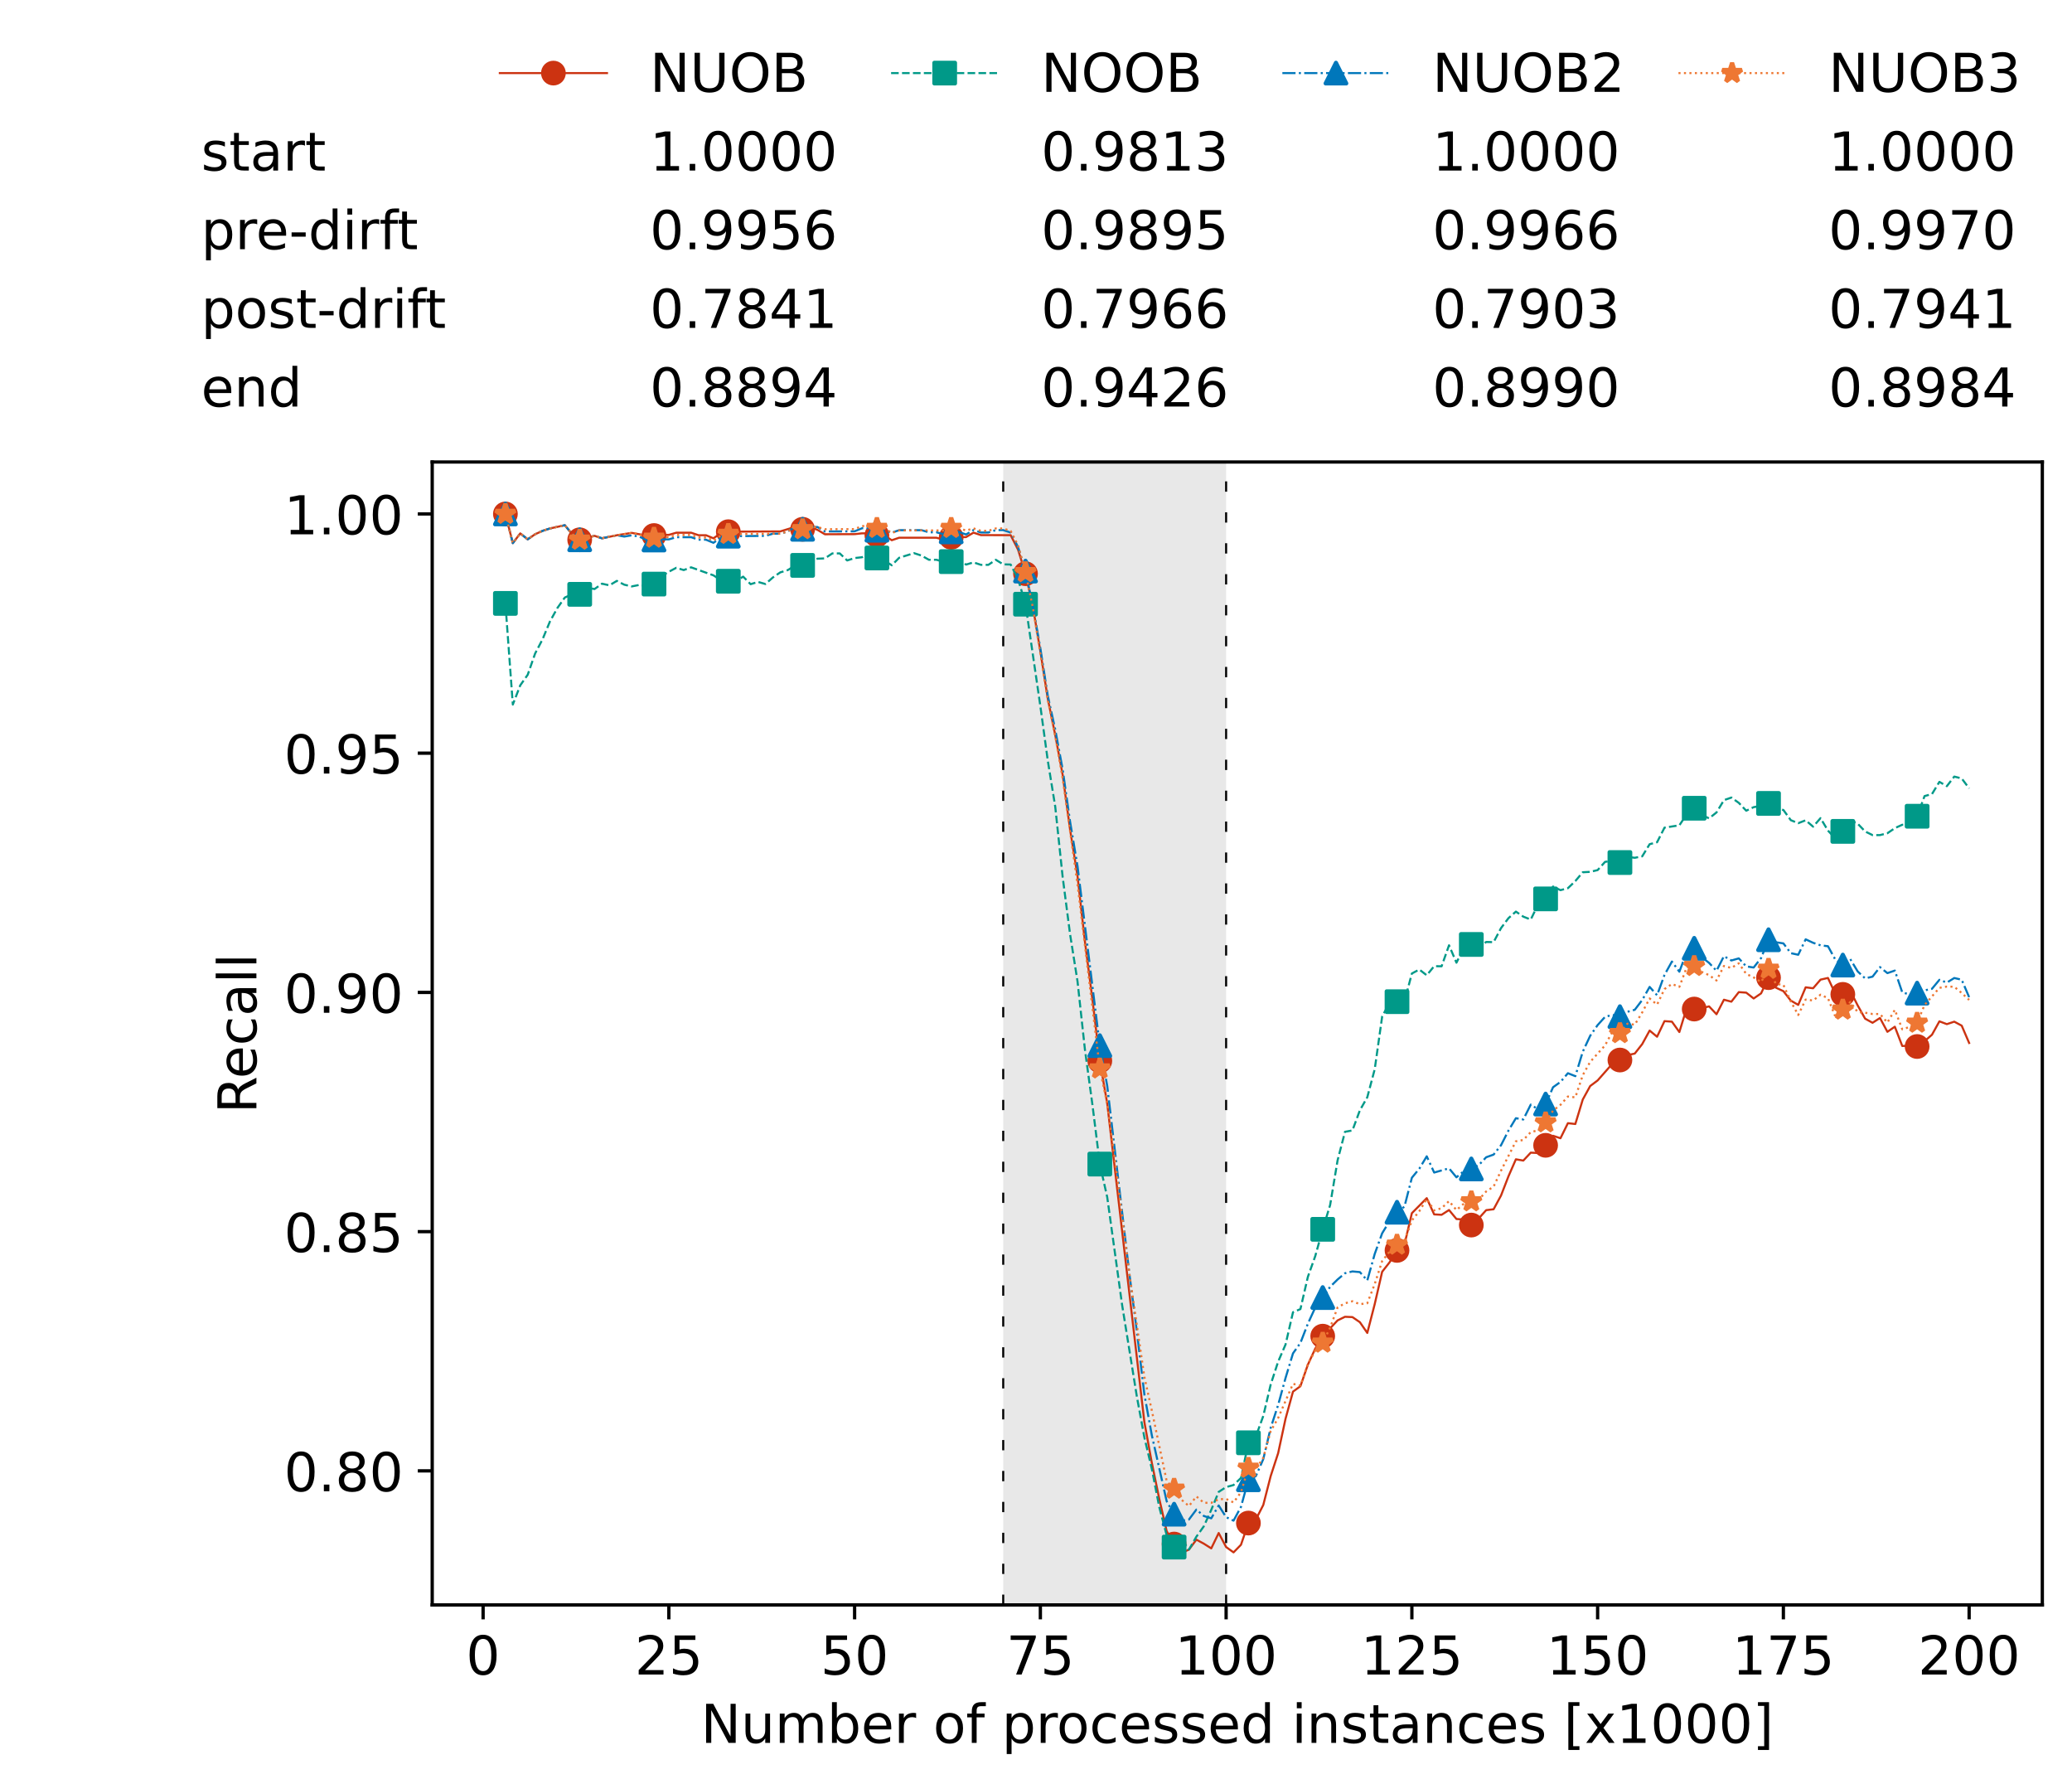 <?xml version="1.0" encoding="utf-8" standalone="no"?>
<!DOCTYPE svg PUBLIC "-//W3C//DTD SVG 1.1//EN"
  "http://www.w3.org/Graphics/SVG/1.1/DTD/svg11.dtd">
<!-- Created with matplotlib (https://matplotlib.org/) -->
<svg height="432.615pt" version="1.1" viewBox="0 0 502.65 432.615" width="502.65pt" xmlns="http://www.w3.org/2000/svg" xmlns:xlink="http://www.w3.org/1999/xlink">
 <defs>
  <style type="text/css">*{stroke-linecap:butt;stroke-linejoin:round;}</style>
 </defs>
 <g id="figure_1">
  <g id="patch_1">
   <path d="M 0 432.615 
L 502.65 432.615 
L 502.65 0 
L 0 0 
z
" style="fill:#ffffff;"/>
  </g>
  <g id="axes_1">
   <g id="patch_2">
    <path d="M 104.85 389.252 
L 495.45 389.252 
L 495.45 112.052 
L 104.85 112.052 
z
" style="fill:#ffffff;"/>
   </g>
   <g id="patch_3">
    <path clip-path="url(#pcc39473f42)" d="M 297.446 389.252 
L 297.446 112.052 
L 243.372 112.052 
L 243.372 389.252 
z
" style="fill:#d3d3d3;opacity:0.5;"/>
   </g>
   <g id="matplotlib.axis_1">
    <g id="xtick_1">
     <g id="line2d_1">
      <defs>
       <path d="M 0 0 
L 0 3.5 
" id="mb3d7d7a340" style="stroke:#000000;stroke-width:0.8;"/>
      </defs>
      <g>
       <use style="stroke:#000000;stroke-width:0.8;" x="117.197" xlink:href="#mb3d7d7a340" y="389.252"/>
      </g>
     </g>
     <g id="text_1">
      <!-- 0 -->
      <g transform="translate(113.061 406.13)scale(0.13 -0.13)">
       <defs>
        <path d="M 31.781 66.406 
Q 24.172 66.406 20.328 58.906 
Q 16.5 51.422 16.5 36.375 
Q 16.5 21.391 20.328 13.891 
Q 24.172 6.391 31.781 6.391 
Q 39.453 6.391 43.281 13.891 
Q 47.125 21.391 47.125 36.375 
Q 47.125 51.422 43.281 58.906 
Q 39.453 66.406 31.781 66.406 
z
M 31.781 74.219 
Q 44.047 74.219 50.516 64.516 
Q 56.984 54.828 56.984 36.375 
Q 56.984 17.969 50.516 8.266 
Q 44.047 -1.422 31.781 -1.422 
Q 19.531 -1.422 13.062 8.266 
Q 6.594 17.969 6.594 36.375 
Q 6.594 54.828 13.062 64.516 
Q 19.531 74.219 31.781 74.219 
z
" id="DejaVuSans-48"/>
       </defs>
       <use xlink:href="#DejaVuSans-48"/>
      </g>
     </g>
    </g>
    <g id="xtick_2">
     <g id="line2d_2">
      <g>
       <use style="stroke:#000000;stroke-width:0.8;" x="162.259" xlink:href="#mb3d7d7a340" y="389.252"/>
      </g>
     </g>
     <g id="text_2">
      <!-- 25 -->
      <g transform="translate(153.988 406.13)scale(0.13 -0.13)">
       <defs>
        <path d="M 19.188 8.297 
L 53.609 8.297 
L 53.609 0 
L 7.328 0 
L 7.328 8.297 
Q 12.938 14.109 22.625 23.891 
Q 32.328 33.688 34.812 36.531 
Q 39.547 41.844 41.422 45.531 
Q 43.312 49.219 43.312 52.781 
Q 43.312 58.594 39.234 62.25 
Q 35.156 65.922 28.609 65.922 
Q 23.969 65.922 18.812 64.312 
Q 13.672 62.703 7.812 59.422 
L 7.812 69.391 
Q 13.766 71.781 18.938 73 
Q 24.125 74.219 28.422 74.219 
Q 39.75 74.219 46.484 68.547 
Q 53.219 62.891 53.219 53.422 
Q 53.219 48.922 51.531 44.891 
Q 49.859 40.875 45.406 35.406 
Q 44.188 33.984 37.641 27.219 
Q 31.109 20.453 19.188 8.297 
z
" id="DejaVuSans-50"/>
        <path d="M 10.797 72.906 
L 49.516 72.906 
L 49.516 64.594 
L 19.828 64.594 
L 19.828 46.734 
Q 21.969 47.469 24.109 47.828 
Q 26.266 48.188 28.422 48.188 
Q 40.625 48.188 47.75 41.5 
Q 54.891 34.812 54.891 23.391 
Q 54.891 11.625 47.562 5.094 
Q 40.234 -1.422 26.906 -1.422 
Q 22.312 -1.422 17.547 -0.641 
Q 12.797 0.141 7.719 1.703 
L 7.719 11.625 
Q 12.109 9.234 16.797 8.062 
Q 21.484 6.891 26.703 6.891 
Q 35.156 6.891 40.078 11.328 
Q 45.016 15.766 45.016 23.391 
Q 45.016 31 40.078 35.438 
Q 35.156 39.891 26.703 39.891 
Q 22.75 39.891 18.812 39.016 
Q 14.891 38.141 10.797 36.281 
z
" id="DejaVuSans-53"/>
       </defs>
       <use xlink:href="#DejaVuSans-50"/>
       <use x="63.623" xlink:href="#DejaVuSans-53"/>
      </g>
     </g>
    </g>
    <g id="xtick_3">
     <g id="line2d_3">
      <g>
       <use style="stroke:#000000;stroke-width:0.8;" x="207.322" xlink:href="#mb3d7d7a340" y="389.252"/>
      </g>
     </g>
     <g id="text_3">
      <!-- 50 -->
      <g transform="translate(199.05 406.13)scale(0.13 -0.13)">
       <use xlink:href="#DejaVuSans-53"/>
       <use x="63.623" xlink:href="#DejaVuSans-48"/>
      </g>
     </g>
    </g>
    <g id="xtick_4">
     <g id="line2d_4">
      <g>
       <use style="stroke:#000000;stroke-width:0.8;" x="252.384" xlink:href="#mb3d7d7a340" y="389.252"/>
      </g>
     </g>
     <g id="text_4">
      <!-- 75 -->
      <g transform="translate(244.113 406.13)scale(0.13 -0.13)">
       <defs>
        <path d="M 8.203 72.906 
L 55.078 72.906 
L 55.078 68.703 
L 28.609 0 
L 18.312 0 
L 43.219 64.594 
L 8.203 64.594 
z
" id="DejaVuSans-55"/>
       </defs>
       <use xlink:href="#DejaVuSans-55"/>
       <use x="63.623" xlink:href="#DejaVuSans-53"/>
      </g>
     </g>
    </g>
    <g id="xtick_5">
     <g id="line2d_5">
      <g>
       <use style="stroke:#000000;stroke-width:0.8;" x="297.446" xlink:href="#mb3d7d7a340" y="389.252"/>
      </g>
     </g>
     <g id="text_5">
      <!-- 100 -->
      <g transform="translate(285.039 406.13)scale(0.13 -0.13)">
       <defs>
        <path d="M 12.406 8.297 
L 28.516 8.297 
L 28.516 63.922 
L 10.984 60.406 
L 10.984 69.391 
L 28.422 72.906 
L 38.281 72.906 
L 38.281 8.297 
L 54.391 8.297 
L 54.391 0 
L 12.406 0 
z
" id="DejaVuSans-49"/>
       </defs>
       <use xlink:href="#DejaVuSans-49"/>
       <use x="63.623" xlink:href="#DejaVuSans-48"/>
       <use x="127.246" xlink:href="#DejaVuSans-48"/>
      </g>
     </g>
    </g>
    <g id="xtick_6">
     <g id="line2d_6">
      <g>
       <use style="stroke:#000000;stroke-width:0.8;" x="342.509" xlink:href="#mb3d7d7a340" y="389.252"/>
      </g>
     </g>
     <g id="text_6">
      <!-- 125 -->
      <g transform="translate(330.102 406.13)scale(0.13 -0.13)">
       <use xlink:href="#DejaVuSans-49"/>
       <use x="63.623" xlink:href="#DejaVuSans-50"/>
       <use x="127.246" xlink:href="#DejaVuSans-53"/>
      </g>
     </g>
    </g>
    <g id="xtick_7">
     <g id="line2d_7">
      <g>
       <use style="stroke:#000000;stroke-width:0.8;" x="387.571" xlink:href="#mb3d7d7a340" y="389.252"/>
      </g>
     </g>
     <g id="text_7">
      <!-- 150 -->
      <g transform="translate(375.164 406.13)scale(0.13 -0.13)">
       <use xlink:href="#DejaVuSans-49"/>
       <use x="63.623" xlink:href="#DejaVuSans-53"/>
       <use x="127.246" xlink:href="#DejaVuSans-48"/>
      </g>
     </g>
    </g>
    <g id="xtick_8">
     <g id="line2d_8">
      <g>
       <use style="stroke:#000000;stroke-width:0.8;" x="432.633" xlink:href="#mb3d7d7a340" y="389.252"/>
      </g>
     </g>
     <g id="text_8">
      <!-- 175 -->
      <g transform="translate(420.226 406.13)scale(0.13 -0.13)">
       <use xlink:href="#DejaVuSans-49"/>
       <use x="63.623" xlink:href="#DejaVuSans-55"/>
       <use x="127.246" xlink:href="#DejaVuSans-53"/>
      </g>
     </g>
    </g>
    <g id="xtick_9">
     <g id="line2d_9">
      <g>
       <use style="stroke:#000000;stroke-width:0.8;" x="477.695" xlink:href="#mb3d7d7a340" y="389.252"/>
      </g>
     </g>
     <g id="text_9">
      <!-- 200 -->
      <g transform="translate(465.289 406.13)scale(0.13 -0.13)">
       <use xlink:href="#DejaVuSans-50"/>
       <use x="63.623" xlink:href="#DejaVuSans-48"/>
       <use x="127.246" xlink:href="#DejaVuSans-48"/>
      </g>
     </g>
    </g>
    <g id="text_10">
     <!-- Number of processed instances [x1000] -->
     <g transform="translate(170.025 422.711)scale(0.13 -0.13)">
      <defs>
       <path d="M 9.812 72.906 
L 23.094 72.906 
L 55.422 11.922 
L 55.422 72.906 
L 64.984 72.906 
L 64.984 0 
L 51.703 0 
L 19.391 60.984 
L 19.391 0 
L 9.812 0 
z
" id="DejaVuSans-78"/>
       <path d="M 8.5 21.578 
L 8.5 54.688 
L 17.484 54.688 
L 17.484 21.922 
Q 17.484 14.156 20.5 10.266 
Q 23.531 6.391 29.594 6.391 
Q 36.859 6.391 41.078 11.031 
Q 45.312 15.672 45.312 23.688 
L 45.312 54.688 
L 54.297 54.688 
L 54.297 0 
L 45.312 0 
L 45.312 8.406 
Q 42.047 3.422 37.719 1 
Q 33.406 -1.422 27.688 -1.422 
Q 18.266 -1.422 13.375 4.438 
Q 8.5 10.297 8.5 21.578 
z
M 31.109 56 
z
" id="DejaVuSans-117"/>
       <path d="M 52 44.188 
Q 55.375 50.25 60.062 53.125 
Q 64.75 56 71.094 56 
Q 79.641 56 84.281 50.016 
Q 88.922 44.047 88.922 33.016 
L 88.922 0 
L 79.891 0 
L 79.891 32.719 
Q 79.891 40.578 77.094 44.375 
Q 74.312 48.188 68.609 48.188 
Q 61.625 48.188 57.562 43.547 
Q 53.516 38.922 53.516 30.906 
L 53.516 0 
L 44.484 0 
L 44.484 32.719 
Q 44.484 40.625 41.703 44.406 
Q 38.922 48.188 33.109 48.188 
Q 26.219 48.188 22.156 43.531 
Q 18.109 38.875 18.109 30.906 
L 18.109 0 
L 9.078 0 
L 9.078 54.688 
L 18.109 54.688 
L 18.109 46.188 
Q 21.188 51.219 25.484 53.609 
Q 29.781 56 35.688 56 
Q 41.656 56 45.828 52.969 
Q 50 49.953 52 44.188 
z
" id="DejaVuSans-109"/>
       <path d="M 48.688 27.297 
Q 48.688 37.203 44.609 42.844 
Q 40.531 48.484 33.406 48.484 
Q 26.266 48.484 22.188 42.844 
Q 18.109 37.203 18.109 27.297 
Q 18.109 17.391 22.188 11.75 
Q 26.266 6.109 33.406 6.109 
Q 40.531 6.109 44.609 11.75 
Q 48.688 17.391 48.688 27.297 
z
M 18.109 46.391 
Q 20.953 51.266 25.266 53.625 
Q 29.594 56 35.594 56 
Q 45.562 56 51.781 48.094 
Q 58.016 40.188 58.016 27.297 
Q 58.016 14.406 51.781 6.484 
Q 45.562 -1.422 35.594 -1.422 
Q 29.594 -1.422 25.266 0.953 
Q 20.953 3.328 18.109 8.203 
L 18.109 0 
L 9.078 0 
L 9.078 75.984 
L 18.109 75.984 
z
" id="DejaVuSans-98"/>
       <path d="M 56.203 29.594 
L 56.203 25.203 
L 14.891 25.203 
Q 15.484 15.922 20.484 11.062 
Q 25.484 6.203 34.422 6.203 
Q 39.594 6.203 44.453 7.469 
Q 49.312 8.734 54.109 11.281 
L 54.109 2.781 
Q 49.266 0.734 44.188 -0.344 
Q 39.109 -1.422 33.891 -1.422 
Q 20.797 -1.422 13.156 6.188 
Q 5.516 13.812 5.516 26.812 
Q 5.516 40.234 12.766 48.109 
Q 20.016 56 32.328 56 
Q 43.359 56 49.781 48.891 
Q 56.203 41.797 56.203 29.594 
z
M 47.219 32.234 
Q 47.125 39.594 43.094 43.984 
Q 39.062 48.391 32.422 48.391 
Q 24.906 48.391 20.391 44.141 
Q 15.875 39.891 15.188 32.172 
z
" id="DejaVuSans-101"/>
       <path d="M 41.109 46.297 
Q 39.594 47.172 37.812 47.578 
Q 36.031 48 33.891 48 
Q 26.266 48 22.188 43.047 
Q 18.109 38.094 18.109 28.812 
L 18.109 0 
L 9.078 0 
L 9.078 54.688 
L 18.109 54.688 
L 18.109 46.188 
Q 20.953 51.172 25.484 53.578 
Q 30.031 56 36.531 56 
Q 37.453 56 38.578 55.875 
Q 39.703 55.766 41.062 55.516 
z
" id="DejaVuSans-114"/>
       <path id="DejaVuSans-32"/>
       <path d="M 30.609 48.391 
Q 23.391 48.391 19.188 42.75 
Q 14.984 37.109 14.984 27.297 
Q 14.984 17.484 19.156 11.844 
Q 23.344 6.203 30.609 6.203 
Q 37.797 6.203 41.984 11.859 
Q 46.188 17.531 46.188 27.297 
Q 46.188 37.016 41.984 42.703 
Q 37.797 48.391 30.609 48.391 
z
M 30.609 56 
Q 42.328 56 49.016 48.375 
Q 55.719 40.766 55.719 27.297 
Q 55.719 13.875 49.016 6.219 
Q 42.328 -1.422 30.609 -1.422 
Q 18.844 -1.422 12.172 6.219 
Q 5.516 13.875 5.516 27.297 
Q 5.516 40.766 12.172 48.375 
Q 18.844 56 30.609 56 
z
" id="DejaVuSans-111"/>
       <path d="M 37.109 75.984 
L 37.109 68.5 
L 28.516 68.5 
Q 23.688 68.5 21.797 66.547 
Q 19.922 64.594 19.922 59.516 
L 19.922 54.688 
L 34.719 54.688 
L 34.719 47.703 
L 19.922 47.703 
L 19.922 0 
L 10.891 0 
L 10.891 47.703 
L 2.297 47.703 
L 2.297 54.688 
L 10.891 54.688 
L 10.891 58.5 
Q 10.891 67.625 15.141 71.797 
Q 19.391 75.984 28.609 75.984 
z
" id="DejaVuSans-102"/>
       <path d="M 18.109 8.203 
L 18.109 -20.797 
L 9.078 -20.797 
L 9.078 54.688 
L 18.109 54.688 
L 18.109 46.391 
Q 20.953 51.266 25.266 53.625 
Q 29.594 56 35.594 56 
Q 45.562 56 51.781 48.094 
Q 58.016 40.188 58.016 27.297 
Q 58.016 14.406 51.781 6.484 
Q 45.562 -1.422 35.594 -1.422 
Q 29.594 -1.422 25.266 0.953 
Q 20.953 3.328 18.109 8.203 
z
M 48.688 27.297 
Q 48.688 37.203 44.609 42.844 
Q 40.531 48.484 33.406 48.484 
Q 26.266 48.484 22.188 42.844 
Q 18.109 37.203 18.109 27.297 
Q 18.109 17.391 22.188 11.75 
Q 26.266 6.109 33.406 6.109 
Q 40.531 6.109 44.609 11.75 
Q 48.688 17.391 48.688 27.297 
z
" id="DejaVuSans-112"/>
       <path d="M 48.781 52.594 
L 48.781 44.188 
Q 44.969 46.297 41.141 47.344 
Q 37.312 48.391 33.406 48.391 
Q 24.656 48.391 19.812 42.844 
Q 14.984 37.312 14.984 27.297 
Q 14.984 17.281 19.812 11.734 
Q 24.656 6.203 33.406 6.203 
Q 37.312 6.203 41.141 7.25 
Q 44.969 8.297 48.781 10.406 
L 48.781 2.094 
Q 45.016 0.344 40.984 -0.531 
Q 36.969 -1.422 32.422 -1.422 
Q 20.062 -1.422 12.781 6.344 
Q 5.516 14.109 5.516 27.297 
Q 5.516 40.672 12.859 48.328 
Q 20.219 56 33.016 56 
Q 37.156 56 41.109 55.141 
Q 45.062 54.297 48.781 52.594 
z
" id="DejaVuSans-99"/>
       <path d="M 44.281 53.078 
L 44.281 44.578 
Q 40.484 46.531 36.375 47.5 
Q 32.281 48.484 27.875 48.484 
Q 21.188 48.484 17.844 46.438 
Q 14.5 44.391 14.5 40.281 
Q 14.5 37.156 16.891 35.375 
Q 19.281 33.594 26.516 31.984 
L 29.594 31.297 
Q 39.156 29.25 43.188 25.516 
Q 47.219 21.781 47.219 15.094 
Q 47.219 7.469 41.188 3.016 
Q 35.156 -1.422 24.609 -1.422 
Q 20.219 -1.422 15.453 -0.562 
Q 10.688 0.297 5.422 2 
L 5.422 11.281 
Q 10.406 8.688 15.234 7.391 
Q 20.062 6.109 24.812 6.109 
Q 31.156 6.109 34.562 8.281 
Q 37.984 10.453 37.984 14.406 
Q 37.984 18.062 35.516 20.016 
Q 33.062 21.969 24.703 23.781 
L 21.578 24.516 
Q 13.234 26.266 9.516 29.906 
Q 5.812 33.547 5.812 39.891 
Q 5.812 47.609 11.281 51.797 
Q 16.75 56 26.812 56 
Q 31.781 56 36.172 55.266 
Q 40.578 54.547 44.281 53.078 
z
" id="DejaVuSans-115"/>
       <path d="M 45.406 46.391 
L 45.406 75.984 
L 54.391 75.984 
L 54.391 0 
L 45.406 0 
L 45.406 8.203 
Q 42.578 3.328 38.25 0.953 
Q 33.938 -1.422 27.875 -1.422 
Q 17.969 -1.422 11.734 6.484 
Q 5.516 14.406 5.516 27.297 
Q 5.516 40.188 11.734 48.094 
Q 17.969 56 27.875 56 
Q 33.938 56 38.25 53.625 
Q 42.578 51.266 45.406 46.391 
z
M 14.797 27.297 
Q 14.797 17.391 18.875 11.75 
Q 22.953 6.109 30.078 6.109 
Q 37.203 6.109 41.297 11.75 
Q 45.406 17.391 45.406 27.297 
Q 45.406 37.203 41.297 42.844 
Q 37.203 48.484 30.078 48.484 
Q 22.953 48.484 18.875 42.844 
Q 14.797 37.203 14.797 27.297 
z
" id="DejaVuSans-100"/>
       <path d="M 9.422 54.688 
L 18.406 54.688 
L 18.406 0 
L 9.422 0 
z
M 9.422 75.984 
L 18.406 75.984 
L 18.406 64.594 
L 9.422 64.594 
z
" id="DejaVuSans-105"/>
       <path d="M 54.891 33.016 
L 54.891 0 
L 45.906 0 
L 45.906 32.719 
Q 45.906 40.484 42.875 44.328 
Q 39.844 48.188 33.797 48.188 
Q 26.516 48.188 22.312 43.547 
Q 18.109 38.922 18.109 30.906 
L 18.109 0 
L 9.078 0 
L 9.078 54.688 
L 18.109 54.688 
L 18.109 46.188 
Q 21.344 51.125 25.703 53.562 
Q 30.078 56 35.797 56 
Q 45.219 56 50.047 50.172 
Q 54.891 44.344 54.891 33.016 
z
" id="DejaVuSans-110"/>
       <path d="M 18.312 70.219 
L 18.312 54.688 
L 36.812 54.688 
L 36.812 47.703 
L 18.312 47.703 
L 18.312 18.016 
Q 18.312 11.328 20.141 9.422 
Q 21.969 7.516 27.594 7.516 
L 36.812 7.516 
L 36.812 0 
L 27.594 0 
Q 17.188 0 13.234 3.875 
Q 9.281 7.766 9.281 18.016 
L 9.281 47.703 
L 2.688 47.703 
L 2.688 54.688 
L 9.281 54.688 
L 9.281 70.219 
z
" id="DejaVuSans-116"/>
       <path d="M 34.281 27.484 
Q 23.391 27.484 19.188 25 
Q 14.984 22.516 14.984 16.5 
Q 14.984 11.719 18.141 8.906 
Q 21.297 6.109 26.703 6.109 
Q 34.188 6.109 38.703 11.406 
Q 43.219 16.703 43.219 25.484 
L 43.219 27.484 
z
M 52.203 31.203 
L 52.203 0 
L 43.219 0 
L 43.219 8.297 
Q 40.141 3.328 35.547 0.953 
Q 30.953 -1.422 24.312 -1.422 
Q 15.922 -1.422 10.953 3.297 
Q 6 8.016 6 15.922 
Q 6 25.141 12.172 29.828 
Q 18.359 34.516 30.609 34.516 
L 43.219 34.516 
L 43.219 35.406 
Q 43.219 41.609 39.141 45 
Q 35.062 48.391 27.688 48.391 
Q 23 48.391 18.547 47.266 
Q 14.109 46.141 10.016 43.891 
L 10.016 52.203 
Q 14.938 54.109 19.578 55.047 
Q 24.219 56 28.609 56 
Q 40.484 56 46.344 49.844 
Q 52.203 43.703 52.203 31.203 
z
" id="DejaVuSans-97"/>
       <path d="M 8.594 75.984 
L 29.297 75.984 
L 29.297 69 
L 17.578 69 
L 17.578 -6.203 
L 29.297 -6.203 
L 29.297 -13.188 
L 8.594 -13.188 
z
" id="DejaVuSans-91"/>
       <path d="M 54.891 54.688 
L 35.109 28.078 
L 55.906 0 
L 45.312 0 
L 29.391 21.484 
L 13.484 0 
L 2.875 0 
L 24.125 28.609 
L 4.688 54.688 
L 15.281 54.688 
L 29.781 35.203 
L 44.281 54.688 
z
" id="DejaVuSans-120"/>
       <path d="M 30.422 75.984 
L 30.422 -13.188 
L 9.719 -13.188 
L 9.719 -6.203 
L 21.391 -6.203 
L 21.391 69 
L 9.719 69 
L 9.719 75.984 
z
" id="DejaVuSans-93"/>
      </defs>
      <use xlink:href="#DejaVuSans-78"/>
      <use x="74.805" xlink:href="#DejaVuSans-117"/>
      <use x="138.184" xlink:href="#DejaVuSans-109"/>
      <use x="235.596" xlink:href="#DejaVuSans-98"/>
      <use x="299.072" xlink:href="#DejaVuSans-101"/>
      <use x="360.596" xlink:href="#DejaVuSans-114"/>
      <use x="401.709" xlink:href="#DejaVuSans-32"/>
      <use x="433.496" xlink:href="#DejaVuSans-111"/>
      <use x="494.678" xlink:href="#DejaVuSans-102"/>
      <use x="529.883" xlink:href="#DejaVuSans-32"/>
      <use x="561.67" xlink:href="#DejaVuSans-112"/>
      <use x="625.146" xlink:href="#DejaVuSans-114"/>
      <use x="664.01" xlink:href="#DejaVuSans-111"/>
      <use x="725.191" xlink:href="#DejaVuSans-99"/>
      <use x="780.172" xlink:href="#DejaVuSans-101"/>
      <use x="841.695" xlink:href="#DejaVuSans-115"/>
      <use x="893.795" xlink:href="#DejaVuSans-115"/>
      <use x="945.895" xlink:href="#DejaVuSans-101"/>
      <use x="1007.418" xlink:href="#DejaVuSans-100"/>
      <use x="1070.895" xlink:href="#DejaVuSans-32"/>
      <use x="1102.682" xlink:href="#DejaVuSans-105"/>
      <use x="1130.465" xlink:href="#DejaVuSans-110"/>
      <use x="1193.844" xlink:href="#DejaVuSans-115"/>
      <use x="1245.943" xlink:href="#DejaVuSans-116"/>
      <use x="1285.152" xlink:href="#DejaVuSans-97"/>
      <use x="1346.432" xlink:href="#DejaVuSans-110"/>
      <use x="1409.811" xlink:href="#DejaVuSans-99"/>
      <use x="1464.791" xlink:href="#DejaVuSans-101"/>
      <use x="1526.314" xlink:href="#DejaVuSans-115"/>
      <use x="1578.414" xlink:href="#DejaVuSans-32"/>
      <use x="1610.201" xlink:href="#DejaVuSans-91"/>
      <use x="1649.215" xlink:href="#DejaVuSans-120"/>
      <use x="1708.395" xlink:href="#DejaVuSans-49"/>
      <use x="1772.018" xlink:href="#DejaVuSans-48"/>
      <use x="1835.641" xlink:href="#DejaVuSans-48"/>
      <use x="1899.264" xlink:href="#DejaVuSans-48"/>
      <use x="1962.887" xlink:href="#DejaVuSans-93"/>
     </g>
    </g>
   </g>
   <g id="matplotlib.axis_2">
    <g id="ytick_1">
     <g id="line2d_10">
      <defs>
       <path d="M 0 0 
L -3.5 0 
" id="m04b9d7d89e" style="stroke:#000000;stroke-width:0.8;"/>
      </defs>
      <g>
       <use style="stroke:#000000;stroke-width:0.8;" x="104.85" xlink:href="#m04b9d7d89e" y="356.735"/>
      </g>
     </g>
     <g id="text_11">
      <!-- 0.80 -->
      <g transform="translate(68.905 361.674)scale(0.13 -0.13)">
       <defs>
        <path d="M 10.688 12.406 
L 21 12.406 
L 21 0 
L 10.688 0 
z
" id="DejaVuSans-46"/>
        <path d="M 31.781 34.625 
Q 24.75 34.625 20.719 30.859 
Q 16.703 27.094 16.703 20.516 
Q 16.703 13.922 20.719 10.156 
Q 24.75 6.391 31.781 6.391 
Q 38.812 6.391 42.859 10.172 
Q 46.922 13.969 46.922 20.516 
Q 46.922 27.094 42.891 30.859 
Q 38.875 34.625 31.781 34.625 
z
M 21.922 38.812 
Q 15.578 40.375 12.031 44.719 
Q 8.5 49.078 8.5 55.328 
Q 8.5 64.062 14.719 69.141 
Q 20.953 74.219 31.781 74.219 
Q 42.672 74.219 48.875 69.141 
Q 55.078 64.062 55.078 55.328 
Q 55.078 49.078 51.531 44.719 
Q 48 40.375 41.703 38.812 
Q 48.828 37.156 52.797 32.312 
Q 56.781 27.484 56.781 20.516 
Q 56.781 9.906 50.312 4.234 
Q 43.844 -1.422 31.781 -1.422 
Q 19.734 -1.422 13.25 4.234 
Q 6.781 9.906 6.781 20.516 
Q 6.781 27.484 10.781 32.312 
Q 14.797 37.156 21.922 38.812 
z
M 18.312 54.391 
Q 18.312 48.734 21.844 45.562 
Q 25.391 42.391 31.781 42.391 
Q 38.141 42.391 41.719 45.562 
Q 45.312 48.734 45.312 54.391 
Q 45.312 60.062 41.719 63.234 
Q 38.141 66.406 31.781 66.406 
Q 25.391 66.406 21.844 63.234 
Q 18.312 60.062 18.312 54.391 
z
" id="DejaVuSans-56"/>
       </defs>
       <use xlink:href="#DejaVuSans-48"/>
       <use x="63.623" xlink:href="#DejaVuSans-46"/>
       <use x="95.41" xlink:href="#DejaVuSans-56"/>
       <use x="159.033" xlink:href="#DejaVuSans-48"/>
      </g>
     </g>
    </g>
    <g id="ytick_2">
     <g id="line2d_11">
      <g>
       <use style="stroke:#000000;stroke-width:0.8;" x="104.85" xlink:href="#m04b9d7d89e" y="298.715"/>
      </g>
     </g>
     <g id="text_12">
      <!-- 0.85 -->
      <g transform="translate(68.905 303.654)scale(0.13 -0.13)">
       <use xlink:href="#DejaVuSans-48"/>
       <use x="63.623" xlink:href="#DejaVuSans-46"/>
       <use x="95.41" xlink:href="#DejaVuSans-56"/>
       <use x="159.033" xlink:href="#DejaVuSans-53"/>
      </g>
     </g>
    </g>
    <g id="ytick_3">
     <g id="line2d_12">
      <g>
       <use style="stroke:#000000;stroke-width:0.8;" x="104.85" xlink:href="#m04b9d7d89e" y="240.694"/>
      </g>
     </g>
     <g id="text_13">
      <!-- 0.90 -->
      <g transform="translate(68.905 245.633)scale(0.13 -0.13)">
       <defs>
        <path d="M 10.984 1.516 
L 10.984 10.5 
Q 14.703 8.734 18.5 7.812 
Q 22.312 6.891 25.984 6.891 
Q 35.75 6.891 40.891 13.453 
Q 46.047 20.016 46.781 33.406 
Q 43.953 29.203 39.594 26.953 
Q 35.25 24.703 29.984 24.703 
Q 19.047 24.703 12.672 31.312 
Q 6.297 37.938 6.297 49.422 
Q 6.297 60.641 12.938 67.422 
Q 19.578 74.219 30.609 74.219 
Q 43.266 74.219 49.922 64.516 
Q 56.594 54.828 56.594 36.375 
Q 56.594 19.141 48.406 8.859 
Q 40.234 -1.422 26.422 -1.422 
Q 22.703 -1.422 18.891 -0.688 
Q 15.094 0.047 10.984 1.516 
z
M 30.609 32.422 
Q 37.25 32.422 41.125 36.953 
Q 45.016 41.5 45.016 49.422 
Q 45.016 57.281 41.125 61.844 
Q 37.25 66.406 30.609 66.406 
Q 23.969 66.406 20.094 61.844 
Q 16.219 57.281 16.219 49.422 
Q 16.219 41.5 20.094 36.953 
Q 23.969 32.422 30.609 32.422 
z
" id="DejaVuSans-57"/>
       </defs>
       <use xlink:href="#DejaVuSans-48"/>
       <use x="63.623" xlink:href="#DejaVuSans-46"/>
       <use x="95.41" xlink:href="#DejaVuSans-57"/>
       <use x="159.033" xlink:href="#DejaVuSans-48"/>
      </g>
     </g>
    </g>
    <g id="ytick_4">
     <g id="line2d_13">
      <g>
       <use style="stroke:#000000;stroke-width:0.8;" x="104.85" xlink:href="#m04b9d7d89e" y="182.673"/>
      </g>
     </g>
     <g id="text_14">
      <!-- 0.95 -->
      <g transform="translate(68.905 187.612)scale(0.13 -0.13)">
       <use xlink:href="#DejaVuSans-48"/>
       <use x="63.623" xlink:href="#DejaVuSans-46"/>
       <use x="95.41" xlink:href="#DejaVuSans-57"/>
       <use x="159.033" xlink:href="#DejaVuSans-53"/>
      </g>
     </g>
    </g>
    <g id="ytick_5">
     <g id="line2d_14">
      <g>
       <use style="stroke:#000000;stroke-width:0.8;" x="104.85" xlink:href="#m04b9d7d89e" y="124.652"/>
      </g>
     </g>
     <g id="text_15">
      <!-- 1.00 -->
      <g transform="translate(68.905 129.591)scale(0.13 -0.13)">
       <use xlink:href="#DejaVuSans-49"/>
       <use x="63.623" xlink:href="#DejaVuSans-46"/>
       <use x="95.41" xlink:href="#DejaVuSans-48"/>
       <use x="159.033" xlink:href="#DejaVuSans-48"/>
      </g>
     </g>
    </g>
    <g id="text_16">
     <!-- Recall -->
     <g transform="translate(62.201 270.044)rotate(-90)scale(0.13 -0.13)">
      <defs>
       <path d="M 44.391 34.188 
Q 47.562 33.109 50.562 29.594 
Q 53.562 26.078 56.594 19.922 
L 66.609 0 
L 56 0 
L 46.688 18.703 
Q 43.062 26.031 39.672 28.422 
Q 36.281 30.812 30.422 30.812 
L 19.672 30.812 
L 19.672 0 
L 9.812 0 
L 9.812 72.906 
L 32.078 72.906 
Q 44.578 72.906 50.734 67.672 
Q 56.891 62.453 56.891 51.906 
Q 56.891 45.016 53.688 40.469 
Q 50.484 35.938 44.391 34.188 
z
M 19.672 64.797 
L 19.672 38.922 
L 32.078 38.922 
Q 39.203 38.922 42.844 42.219 
Q 46.484 45.516 46.484 51.906 
Q 46.484 58.297 42.844 61.547 
Q 39.203 64.797 32.078 64.797 
z
" id="DejaVuSans-82"/>
       <path d="M 9.422 75.984 
L 18.406 75.984 
L 18.406 0 
L 9.422 0 
z
" id="DejaVuSans-108"/>
      </defs>
      <use xlink:href="#DejaVuSans-82"/>
      <use x="64.982" xlink:href="#DejaVuSans-101"/>
      <use x="126.506" xlink:href="#DejaVuSans-99"/>
      <use x="181.486" xlink:href="#DejaVuSans-97"/>
      <use x="242.766" xlink:href="#DejaVuSans-108"/>
      <use x="270.549" xlink:href="#DejaVuSans-108"/>
     </g>
    </g>
   </g>
   <g id="line2d_15"/>
   <g id="line2d_16"/>
   <g id="line2d_17"/>
   <g id="line2d_18"/>
   <g id="line2d_19"/>
   <g id="line2d_20">
    <path clip-path="url(#pcc39473f42)" d="M 122.605 124.652 
L 124.407 131.728 
L 126.21 129.369 
L 128.012 130.803 
L 129.815 129.573 
L 131.617 128.753 
L 133.419 128.167 
L 137.024 127.386 
L 138.827 129.581 
L 140.629 130.921 
L 144.234 129.957 
L 146.037 130.553 
L 149.642 129.815 
L 153.247 129.242 
L 156.852 129.883 
L 158.654 129.883 
L 160.457 129.723 
L 162.259 129.723 
L 164.062 129.2 
L 167.667 129.2 
L 169.469 129.811 
L 171.272 129.811 
L 173.074 130.554 
L 174.877 129.32 
L 176.679 128.954 
L 189.297 128.882 
L 192.902 127.782 
L 194.704 128.368 
L 196.507 127.82 
L 198.309 128.503 
L 200.112 129.578 
L 207.322 129.547 
L 209.124 129.351 
L 210.927 129.351 
L 212.729 129.828 
L 214.532 129.828 
L 216.334 131.024 
L 218.137 130.414 
L 227.149 130.414 
L 228.952 130.905 
L 230.754 130.319 
L 234.359 130.26 
L 236.162 129.186 
L 237.964 129.784 
L 245.174 129.796 
L 246.976 133.328 
L 248.779 139.14 
L 250.581 147.183 
L 252.384 157.969 
L 254.186 169.458 
L 255.989 178.249 
L 257.791 187.919 
L 259.594 201.216 
L 261.396 212.465 
L 263.199 228.405 
L 265.001 242.262 
L 266.804 257.305 
L 268.606 267.645 
L 277.619 344.92 
L 279.421 354.783 
L 281.224 363.497 
L 283.026 371.352 
L 284.829 374.487 
L 286.631 376.652 
L 288.434 375.827 
L 290.236 373.419 
L 292.039 374.394 
L 293.841 375.532 
L 295.644 371.812 
L 297.446 375.209 
L 299.249 376.503 
L 301.051 374.658 
L 302.854 369.394 
L 304.656 368.527 
L 306.459 365.015 
L 308.261 357.992 
L 310.064 352.453 
L 311.866 344.067 
L 313.669 337.515 
L 315.471 336.202 
L 317.274 330.992 
L 319.076 327.073 
L 320.879 324.063 
L 324.484 320.246 
L 326.286 319.363 
L 328.089 319.44 
L 329.891 320.674 
L 331.694 323.282 
L 333.496 316.287 
L 335.299 308.447 
L 337.101 306.15 
L 338.904 303.265 
L 340.706 301.85 
L 342.509 294.235 
L 346.114 290.593 
L 347.916 294.53 
L 349.719 294.628 
L 351.521 293.472 
L 353.324 295.649 
L 355.126 295.772 
L 356.928 297.12 
L 358.731 295.507 
L 360.533 293.501 
L 362.336 293.286 
L 364.138 289.951 
L 365.941 285.293 
L 367.743 281.167 
L 369.546 281.48 
L 371.348 279.554 
L 373.151 279.649 
L 374.953 277.777 
L 376.756 275.463 
L 378.558 276.062 
L 380.361 272.409 
L 382.163 272.611 
L 383.966 266.673 
L 385.768 263.396 
L 387.571 262.045 
L 391.176 257.953 
L 392.978 257.093 
L 394.781 255.915 
L 396.583 255.525 
L 398.386 253.229 
L 400.188 249.945 
L 401.991 251.442 
L 403.793 247.658 
L 405.596 247.791 
L 407.398 250.305 
L 409.201 244.422 
L 411.003 244.73 
L 412.806 244.535 
L 414.608 244.081 
L 416.411 245.985 
L 418.213 242.466 
L 420.016 242.94 
L 421.818 240.623 
L 423.621 240.752 
L 425.423 242.165 
L 427.226 240.926 
L 429.028 237.109 
L 430.831 239.552 
L 432.633 240.386 
L 434.436 242.682 
L 436.238 243.717 
L 438.041 239.457 
L 439.843 239.688 
L 441.646 237.595 
L 443.448 237.189 
L 445.251 241.057 
L 447.053 241.168 
L 448.856 240.307 
L 450.658 243.843 
L 452.461 247.06 
L 454.263 248.061 
L 456.066 246.9 
L 457.868 250.249 
L 459.671 249.015 
L 461.473 253.687 
L 463.276 253.649 
L 465.078 253.813 
L 466.881 252.522 
L 468.683 250.958 
L 470.485 247.709 
L 472.288 248.389 
L 474.09 247.789 
L 475.893 248.756 
L 477.695 252.956 
L 477.695 252.956 
" style="fill:none;stroke:#cc3311;stroke-linecap:square;stroke-width:0.5;"/>
    <defs>
     <path d="M 0 2.5 
C 0.663 2.5 1.299 2.237 1.768 1.768 
C 2.237 1.299 2.5 0.663 2.5 0 
C 2.5 -0.663 2.237 -1.299 1.768 -1.768 
C 1.299 -2.237 0.663 -2.5 0 -2.5 
C -0.663 -2.5 -1.299 -2.237 -1.768 -1.768 
C -2.237 -1.299 -2.5 -0.663 -2.5 0 
C -2.5 0.663 -2.237 1.299 -1.768 1.768 
C -1.299 2.237 -0.663 2.5 0 2.5 
z
" id="m94d10df85d" style="stroke:#cc3311;"/>
    </defs>
    <g clip-path="url(#pcc39473f42)">
     <use style="fill:#cc3311;stroke:#cc3311;" x="122.605" xlink:href="#m94d10df85d" y="124.652"/>
     <use style="fill:#cc3311;stroke:#cc3311;" x="140.629" xlink:href="#m94d10df85d" y="130.921"/>
     <use style="fill:#cc3311;stroke:#cc3311;" x="158.654" xlink:href="#m94d10df85d" y="129.883"/>
     <use style="fill:#cc3311;stroke:#cc3311;" x="176.679" xlink:href="#m94d10df85d" y="128.954"/>
     <use style="fill:#cc3311;stroke:#cc3311;" x="194.704" xlink:href="#m94d10df85d" y="128.368"/>
     <use style="fill:#cc3311;stroke:#cc3311;" x="212.729" xlink:href="#m94d10df85d" y="129.828"/>
     <use style="fill:#cc3311;stroke:#cc3311;" x="230.754" xlink:href="#m94d10df85d" y="130.319"/>
     <use style="fill:#cc3311;stroke:#cc3311;" x="248.779" xlink:href="#m94d10df85d" y="139.14"/>
     <use style="fill:#cc3311;stroke:#cc3311;" x="266.804" xlink:href="#m94d10df85d" y="257.305"/>
     <use style="fill:#cc3311;stroke:#cc3311;" x="284.829" xlink:href="#m94d10df85d" y="374.487"/>
     <use style="fill:#cc3311;stroke:#cc3311;" x="302.854" xlink:href="#m94d10df85d" y="369.394"/>
     <use style="fill:#cc3311;stroke:#cc3311;" x="320.879" xlink:href="#m94d10df85d" y="324.063"/>
     <use style="fill:#cc3311;stroke:#cc3311;" x="338.904" xlink:href="#m94d10df85d" y="303.265"/>
     <use style="fill:#cc3311;stroke:#cc3311;" x="356.928" xlink:href="#m94d10df85d" y="297.12"/>
     <use style="fill:#cc3311;stroke:#cc3311;" x="374.953" xlink:href="#m94d10df85d" y="277.777"/>
     <use style="fill:#cc3311;stroke:#cc3311;" x="392.978" xlink:href="#m94d10df85d" y="257.093"/>
     <use style="fill:#cc3311;stroke:#cc3311;" x="411.003" xlink:href="#m94d10df85d" y="244.73"/>
     <use style="fill:#cc3311;stroke:#cc3311;" x="429.028" xlink:href="#m94d10df85d" y="237.109"/>
     <use style="fill:#cc3311;stroke:#cc3311;" x="447.053" xlink:href="#m94d10df85d" y="241.168"/>
     <use style="fill:#cc3311;stroke:#cc3311;" x="465.078" xlink:href="#m94d10df85d" y="253.813"/>
    </g>
   </g>
   <g id="line2d_21"/>
   <g id="line2d_22"/>
   <g id="line2d_23"/>
   <g id="line2d_24"/>
   <g id="line2d_25">
    <path clip-path="url(#pcc39473f42)" d="M 122.605 146.342 
L 124.407 170.875 
L 126.21 166.212 
L 128.012 163.663 
L 129.815 158.498 
L 131.617 155.055 
L 133.419 150.711 
L 135.222 147.454 
L 137.024 144.92 
L 138.827 144.128 
L 140.629 144.145 
L 142.432 142.521 
L 144.234 142.863 
L 146.037 141.562 
L 147.839 141.967 
L 149.642 140.885 
L 151.444 141.808 
L 153.247 142.227 
L 155.049 141.873 
L 156.852 142.127 
L 158.654 141.66 
L 160.457 139.764 
L 162.259 138.666 
L 164.062 137.709 
L 165.864 138.258 
L 167.667 137.599 
L 173.074 139.54 
L 174.877 140.717 
L 176.679 140.968 
L 178.482 140.968 
L 180.284 139.852 
L 182.087 141.684 
L 183.889 141.134 
L 185.692 141.647 
L 187.494 140.05 
L 189.297 138.816 
L 191.099 138.273 
L 192.902 137.158 
L 194.704 137.126 
L 196.507 136.017 
L 198.309 135.503 
L 200.112 135.43 
L 201.914 134.221 
L 203.717 134.221 
L 205.519 135.931 
L 207.322 135.345 
L 209.124 135.148 
L 210.927 134.372 
L 212.729 135.327 
L 214.532 135.907 
L 216.334 137.103 
L 218.137 135.271 
L 221.742 134.16 
L 223.544 134.746 
L 225.347 135.763 
L 227.149 135.763 
L 228.952 136.255 
L 230.754 136.216 
L 232.557 135.684 
L 234.359 136.932 
L 236.162 136.395 
L 237.964 136.993 
L 239.767 136.993 
L 241.569 135.767 
L 243.372 136.872 
L 245.174 136.917 
L 246.976 140.439 
L 248.779 146.539 
L 252.384 171.275 
L 254.186 184.488 
L 255.989 195.623 
L 257.791 212.688 
L 259.594 226.607 
L 261.396 238.022 
L 263.199 254.6 
L 265.001 267.833 
L 266.804 282.328 
L 268.606 290.371 
L 272.211 316.468 
L 275.816 338.863 
L 277.619 348.648 
L 279.421 356.246 
L 281.224 365.506 
L 283.026 372.353 
L 284.829 375.222 
L 286.631 373.328 
L 288.434 375.819 
L 290.236 372.696 
L 292.039 370.178 
L 293.841 366.196 
L 295.644 361.831 
L 297.446 360.664 
L 299.249 360.171 
L 301.051 358.45 
L 302.854 349.927 
L 304.656 348.397 
L 306.459 343.431 
L 308.261 335.792 
L 310.064 330.246 
L 311.866 326.085 
L 313.669 318.26 
L 315.471 317.497 
L 317.274 309.692 
L 319.076 304.624 
L 320.879 298.154 
L 322.681 292.245 
L 324.484 281.435 
L 326.286 274.498 
L 328.089 274.17 
L 329.891 269.297 
L 331.694 266.12 
L 333.496 259.317 
L 335.299 246.547 
L 337.101 243.139 
L 338.904 242.939 
L 340.706 242.873 
L 342.509 236.104 
L 344.311 235.142 
L 346.114 236.537 
L 347.916 234.325 
L 349.719 234.358 
L 351.521 229.262 
L 353.324 233.487 
L 355.126 229.879 
L 356.928 229.058 
L 358.731 229.871 
L 360.533 228.461 
L 362.336 228.501 
L 364.138 225.093 
L 365.941 222.684 
L 367.743 221.094 
L 369.546 222.319 
L 371.348 223.025 
L 373.151 219.309 
L 374.953 218.011 
L 376.756 215.011 
L 378.558 215.894 
L 380.361 215.413 
L 382.163 213.688 
L 383.966 211.55 
L 385.768 211.454 
L 387.571 211.028 
L 389.373 209.03 
L 391.176 208.762 
L 392.978 209.192 
L 394.781 207.819 
L 396.583 208.042 
L 398.386 207.692 
L 400.188 204.746 
L 401.991 204.272 
L 403.793 200.732 
L 407.398 200.163 
L 409.201 197.493 
L 411.003 196.025 
L 412.806 197.623 
L 414.608 198.481 
L 416.411 197.044 
L 418.213 194.065 
L 420.016 193.437 
L 421.818 194.722 
L 423.621 196.625 
L 425.423 195.763 
L 427.226 195.449 
L 429.028 194.855 
L 430.831 196.076 
L 432.633 196.445 
L 434.436 198.924 
L 436.238 199.652 
L 438.041 198.944 
L 439.843 200.492 
L 441.646 198.429 
L 443.448 201.446 
L 445.251 203.38 
L 447.053 201.64 
L 448.856 198.939 
L 450.658 199.771 
L 452.461 201.654 
L 454.263 202.538 
L 456.066 202.538 
L 457.868 202.089 
L 459.671 200.854 
L 461.473 200.031 
L 463.276 200.012 
L 465.078 197.966 
L 466.881 193.074 
L 468.683 192.583 
L 470.485 189.628 
L 472.288 190.67 
L 474.09 188.347 
L 475.893 188.799 
L 477.695 191.202 
L 477.695 191.202 
" style="fill:none;stroke:#009988;stroke-dasharray:1.85,0.8;stroke-dashoffset:0;stroke-width:0.5;"/>
    <defs>
     <path d="M -2.5 2.5 
L 2.5 2.5 
L 2.5 -2.5 
L -2.5 -2.5 
z
" id="m3c4db3e3d0" style="stroke:#009988;stroke-linejoin:miter;"/>
    </defs>
    <g clip-path="url(#pcc39473f42)">
     <use style="fill:#009988;stroke:#009988;stroke-linejoin:miter;" x="122.605" xlink:href="#m3c4db3e3d0" y="146.342"/>
     <use style="fill:#009988;stroke:#009988;stroke-linejoin:miter;" x="140.629" xlink:href="#m3c4db3e3d0" y="144.145"/>
     <use style="fill:#009988;stroke:#009988;stroke-linejoin:miter;" x="158.654" xlink:href="#m3c4db3e3d0" y="141.66"/>
     <use style="fill:#009988;stroke:#009988;stroke-linejoin:miter;" x="176.679" xlink:href="#m3c4db3e3d0" y="140.968"/>
     <use style="fill:#009988;stroke:#009988;stroke-linejoin:miter;" x="194.704" xlink:href="#m3c4db3e3d0" y="137.126"/>
     <use style="fill:#009988;stroke:#009988;stroke-linejoin:miter;" x="212.729" xlink:href="#m3c4db3e3d0" y="135.327"/>
     <use style="fill:#009988;stroke:#009988;stroke-linejoin:miter;" x="230.754" xlink:href="#m3c4db3e3d0" y="136.216"/>
     <use style="fill:#009988;stroke:#009988;stroke-linejoin:miter;" x="248.779" xlink:href="#m3c4db3e3d0" y="146.539"/>
     <use style="fill:#009988;stroke:#009988;stroke-linejoin:miter;" x="266.804" xlink:href="#m3c4db3e3d0" y="282.328"/>
     <use style="fill:#009988;stroke:#009988;stroke-linejoin:miter;" x="284.829" xlink:href="#m3c4db3e3d0" y="375.222"/>
     <use style="fill:#009988;stroke:#009988;stroke-linejoin:miter;" x="302.854" xlink:href="#m3c4db3e3d0" y="349.927"/>
     <use style="fill:#009988;stroke:#009988;stroke-linejoin:miter;" x="320.879" xlink:href="#m3c4db3e3d0" y="298.154"/>
     <use style="fill:#009988;stroke:#009988;stroke-linejoin:miter;" x="338.904" xlink:href="#m3c4db3e3d0" y="242.939"/>
     <use style="fill:#009988;stroke:#009988;stroke-linejoin:miter;" x="356.928" xlink:href="#m3c4db3e3d0" y="229.058"/>
     <use style="fill:#009988;stroke:#009988;stroke-linejoin:miter;" x="374.953" xlink:href="#m3c4db3e3d0" y="218.011"/>
     <use style="fill:#009988;stroke:#009988;stroke-linejoin:miter;" x="392.978" xlink:href="#m3c4db3e3d0" y="209.192"/>
     <use style="fill:#009988;stroke:#009988;stroke-linejoin:miter;" x="411.003" xlink:href="#m3c4db3e3d0" y="196.025"/>
     <use style="fill:#009988;stroke:#009988;stroke-linejoin:miter;" x="429.028" xlink:href="#m3c4db3e3d0" y="194.855"/>
     <use style="fill:#009988;stroke:#009988;stroke-linejoin:miter;" x="447.053" xlink:href="#m3c4db3e3d0" y="201.64"/>
     <use style="fill:#009988;stroke:#009988;stroke-linejoin:miter;" x="465.078" xlink:href="#m3c4db3e3d0" y="197.966"/>
    </g>
   </g>
   <g id="line2d_26"/>
   <g id="line2d_27"/>
   <g id="line2d_28"/>
   <g id="line2d_29"/>
   <g id="line2d_30">
    <path clip-path="url(#pcc39473f42)" d="M 122.605 124.652 
L 124.407 131.728 
L 126.21 129.369 
L 128.012 130.803 
L 129.815 129.573 
L 131.617 128.753 
L 133.419 128.167 
L 137.024 127.386 
L 138.827 129.581 
L 140.629 130.921 
L 144.234 129.957 
L 146.037 130.553 
L 149.642 129.815 
L 151.444 130.138 
L 153.247 129.833 
L 155.049 130.131 
L 156.852 130.973 
L 158.654 130.973 
L 160.457 130.813 
L 162.259 130.813 
L 164.062 130.29 
L 167.667 130.29 
L 169.469 130.901 
L 171.272 130.901 
L 173.074 131.645 
L 174.877 130.41 
L 176.679 130.044 
L 185.692 129.972 
L 187.494 129.44 
L 189.297 129.44 
L 191.099 128.898 
L 192.902 127.782 
L 194.704 128.368 
L 196.507 127.82 
L 198.309 127.82 
L 200.112 128.895 
L 207.322 128.864 
L 209.124 128.121 
L 210.927 128.121 
L 212.729 128.598 
L 214.532 128.598 
L 216.334 129.196 
L 218.137 128.585 
L 223.544 128.585 
L 225.347 129.094 
L 227.149 129.094 
L 228.952 129.586 
L 230.754 129 
L 232.557 129 
L 234.359 129.624 
L 236.162 128.549 
L 237.964 129.148 
L 239.767 129.148 
L 241.569 128.567 
L 243.372 128.567 
L 245.174 129.159 
L 246.976 132.691 
L 248.779 138.504 
L 250.581 147.121 
L 252.384 157.244 
L 254.186 168.733 
L 255.989 176.938 
L 257.791 186.608 
L 259.594 199.3 
L 261.396 210.04 
L 266.804 253.605 
L 268.606 263.371 
L 274.014 309.212 
L 275.816 323.113 
L 277.619 338.223 
L 279.421 348.086 
L 283.026 364.108 
L 284.829 367.242 
L 286.631 368.833 
L 288.434 368.526 
L 290.236 366.118 
L 292.039 367.679 
L 293.841 368.248 
L 295.644 365.132 
L 297.446 367.966 
L 299.249 368.812 
L 301.051 365.466 
L 302.854 358.899 
L 304.656 358.014 
L 306.459 353.897 
L 308.261 346.301 
L 310.064 340.761 
L 311.866 334.189 
L 313.669 328.24 
L 315.471 325.706 
L 317.274 321.044 
L 319.076 317.124 
L 320.879 314.701 
L 322.681 312.092 
L 324.484 310.319 
L 326.286 308.806 
L 328.089 308.365 
L 329.891 308.525 
L 331.694 310.553 
L 333.496 304.122 
L 335.299 299.11 
L 337.101 296.165 
L 338.904 294.009 
L 340.706 292.649 
L 342.509 285.639 
L 344.311 283.45 
L 346.114 280.445 
L 347.916 284.382 
L 351.521 283.359 
L 353.324 285.536 
L 355.126 284.033 
L 356.928 283.506 
L 358.731 282.583 
L 360.533 280.676 
L 362.336 280.028 
L 364.138 277.752 
L 365.941 274.209 
L 367.743 271.201 
L 369.546 271.513 
L 371.348 267.908 
L 373.151 269.068 
L 374.953 267.77 
L 376.756 263.695 
L 378.558 262.402 
L 380.361 260.29 
L 382.163 261.005 
L 383.966 255.068 
L 385.768 251.211 
L 387.571 248.616 
L 389.373 246.619 
L 391.176 246.151 
L 392.978 246.58 
L 394.781 245.402 
L 396.583 244.906 
L 398.386 242.537 
L 400.188 239.356 
L 401.991 241.38 
L 403.793 236.449 
L 405.596 233.207 
L 407.398 235.672 
L 409.201 230.874 
L 411.003 229.998 
L 412.806 232.101 
L 414.608 233.539 
L 416.411 235.443 
L 418.213 231.896 
L 420.016 232.95 
L 421.818 232.44 
L 423.621 234.382 
L 425.423 234.657 
L 427.226 232.354 
L 429.028 227.919 
L 430.831 228.53 
L 432.633 228.804 
L 434.436 231.173 
L 436.238 231.563 
L 438.041 227.817 
L 439.843 228.659 
L 441.646 229.272 
L 443.448 229.49 
L 445.251 232.766 
L 447.053 234.061 
L 448.856 232.614 
L 450.658 235.602 
L 452.461 237.292 
L 454.263 236.873 
L 456.066 234.552 
L 457.868 236.016 
L 459.671 235.398 
L 461.473 240.69 
L 463.276 241.189 
L 465.078 240.866 
L 466.881 240.198 
L 468.683 239.817 
L 470.485 237.634 
L 472.288 238.313 
L 474.09 237.2 
L 475.893 237.62 
L 477.695 241.848 
L 477.695 241.848 
" style="fill:none;stroke:#0077bb;stroke-dasharray:3.2,0.8,0.5,0.8;stroke-dashoffset:0;stroke-width:0.5;"/>
    <defs>
     <path d="M 0 -2.5 
L -2.5 2.5 
L 2.5 2.5 
z
" id="m3d94ea42f0" style="stroke:#0077bb;stroke-linejoin:miter;"/>
    </defs>
    <g clip-path="url(#pcc39473f42)">
     <use style="fill:#0077bb;stroke:#0077bb;stroke-linejoin:miter;" x="122.605" xlink:href="#m3d94ea42f0" y="124.652"/>
     <use style="fill:#0077bb;stroke:#0077bb;stroke-linejoin:miter;" x="140.629" xlink:href="#m3d94ea42f0" y="130.921"/>
     <use style="fill:#0077bb;stroke:#0077bb;stroke-linejoin:miter;" x="158.654" xlink:href="#m3d94ea42f0" y="130.973"/>
     <use style="fill:#0077bb;stroke:#0077bb;stroke-linejoin:miter;" x="176.679" xlink:href="#m3d94ea42f0" y="130.044"/>
     <use style="fill:#0077bb;stroke:#0077bb;stroke-linejoin:miter;" x="194.704" xlink:href="#m3d94ea42f0" y="128.368"/>
     <use style="fill:#0077bb;stroke:#0077bb;stroke-linejoin:miter;" x="212.729" xlink:href="#m3d94ea42f0" y="128.598"/>
     <use style="fill:#0077bb;stroke:#0077bb;stroke-linejoin:miter;" x="230.754" xlink:href="#m3d94ea42f0" y="129"/>
     <use style="fill:#0077bb;stroke:#0077bb;stroke-linejoin:miter;" x="248.779" xlink:href="#m3d94ea42f0" y="138.504"/>
     <use style="fill:#0077bb;stroke:#0077bb;stroke-linejoin:miter;" x="266.804" xlink:href="#m3d94ea42f0" y="253.605"/>
     <use style="fill:#0077bb;stroke:#0077bb;stroke-linejoin:miter;" x="284.829" xlink:href="#m3d94ea42f0" y="367.242"/>
     <use style="fill:#0077bb;stroke:#0077bb;stroke-linejoin:miter;" x="302.854" xlink:href="#m3d94ea42f0" y="358.899"/>
     <use style="fill:#0077bb;stroke:#0077bb;stroke-linejoin:miter;" x="320.879" xlink:href="#m3d94ea42f0" y="314.701"/>
     <use style="fill:#0077bb;stroke:#0077bb;stroke-linejoin:miter;" x="338.904" xlink:href="#m3d94ea42f0" y="294.009"/>
     <use style="fill:#0077bb;stroke:#0077bb;stroke-linejoin:miter;" x="356.928" xlink:href="#m3d94ea42f0" y="283.506"/>
     <use style="fill:#0077bb;stroke:#0077bb;stroke-linejoin:miter;" x="374.953" xlink:href="#m3d94ea42f0" y="267.77"/>
     <use style="fill:#0077bb;stroke:#0077bb;stroke-linejoin:miter;" x="392.978" xlink:href="#m3d94ea42f0" y="246.58"/>
     <use style="fill:#0077bb;stroke:#0077bb;stroke-linejoin:miter;" x="411.003" xlink:href="#m3d94ea42f0" y="229.998"/>
     <use style="fill:#0077bb;stroke:#0077bb;stroke-linejoin:miter;" x="429.028" xlink:href="#m3d94ea42f0" y="227.919"/>
     <use style="fill:#0077bb;stroke:#0077bb;stroke-linejoin:miter;" x="447.053" xlink:href="#m3d94ea42f0" y="234.061"/>
     <use style="fill:#0077bb;stroke:#0077bb;stroke-linejoin:miter;" x="465.078" xlink:href="#m3d94ea42f0" y="240.866"/>
    </g>
   </g>
   <g id="line2d_31"/>
   <g id="line2d_32"/>
   <g id="line2d_33"/>
   <g id="line2d_34"/>
   <g id="line2d_35">
    <path clip-path="url(#pcc39473f42)" d="M 122.605 124.652 
L 124.407 131.728 
L 126.21 129.369 
L 128.012 130.803 
L 129.815 129.573 
L 131.617 128.753 
L 133.419 128.167 
L 137.024 127.386 
L 138.827 129.581 
L 140.629 130.921 
L 144.234 129.957 
L 146.037 130.553 
L 149.642 129.815 
L 153.247 129.242 
L 155.049 129.571 
L 156.852 130.441 
L 158.654 130.441 
L 160.457 130.28 
L 162.259 130.28 
L 164.062 129.758 
L 167.667 129.758 
L 169.469 130.368 
L 171.272 130.368 
L 173.074 131.112 
L 174.877 129.878 
L 176.679 129.512 
L 189.297 129.44 
L 191.099 128.898 
L 192.902 127.782 
L 194.704 128.368 
L 196.507 127.82 
L 198.309 127.82 
L 200.112 128.358 
L 207.322 128.327 
L 209.124 127.583 
L 210.927 127.583 
L 212.729 128.061 
L 214.532 128.061 
L 216.334 129.257 
L 218.137 128.646 
L 228.952 128.646 
L 230.754 128.06 
L 232.557 128.06 
L 234.359 128.684 
L 236.162 128.147 
L 237.964 128.745 
L 239.767 128.745 
L 241.569 128.165 
L 243.372 128.165 
L 245.174 128.757 
L 246.976 132.289 
L 248.779 138.792 
L 250.581 147.409 
L 254.186 169.741 
L 255.989 178.532 
L 257.791 188.771 
L 261.396 214.488 
L 266.804 259.168 
L 268.606 267.785 
L 270.409 280.752 
L 274.014 309.185 
L 277.619 333.965 
L 279.421 342.088 
L 283.026 359.199 
L 284.829 361.085 
L 286.631 363.75 
L 288.434 365.27 
L 290.236 362.932 
L 292.039 364.482 
L 293.841 364.482 
L 295.644 363.619 
L 297.446 363.55 
L 299.249 364.396 
L 301.051 361.927 
L 302.854 356.012 
L 304.656 356.275 
L 306.459 353.564 
L 308.261 347.083 
L 310.064 343.913 
L 313.669 335.624 
L 315.471 336.051 
L 317.274 330.842 
L 319.076 327.529 
L 320.879 325.664 
L 322.681 321.98 
L 324.484 317.105 
L 326.286 316.096 
L 328.089 315.599 
L 329.891 316.307 
L 331.694 316.082 
L 333.496 311.414 
L 335.299 305.85 
L 337.101 303.553 
L 338.904 301.894 
L 340.706 301.072 
L 342.509 295.995 
L 344.311 293.757 
L 346.114 290.794 
L 347.916 293.558 
L 349.719 293.031 
L 351.521 291.307 
L 353.324 293.484 
L 355.126 291.916 
L 356.928 291.389 
L 358.731 290.979 
L 360.533 288.973 
L 362.336 287.793 
L 364.138 283.915 
L 367.743 276.806 
L 369.546 276.481 
L 371.348 274.577 
L 373.151 274.13 
L 374.953 272.241 
L 376.756 269.353 
L 378.558 267.965 
L 380.361 265.944 
L 382.163 266.146 
L 383.966 260.771 
L 385.768 257.532 
L 389.373 253.544 
L 391.176 250.159 
L 392.978 250.589 
L 394.781 248.286 
L 396.583 248.52 
L 398.386 245.546 
L 400.188 242.16 
L 401.991 243.656 
L 403.793 239.873 
L 405.596 238.656 
L 407.398 239.348 
L 409.201 234.56 
L 411.003 234.31 
L 412.806 235.699 
L 414.608 236.506 
L 416.411 237.806 
L 418.213 234.287 
L 420.016 234.76 
L 421.818 233.64 
L 423.621 236.212 
L 425.423 237.056 
L 427.226 238.182 
L 429.028 234.982 
L 430.831 238.646 
L 432.633 238.856 
L 434.436 242.895 
L 436.238 246.172 
L 438.041 242.426 
L 439.843 242.657 
L 441.646 241.246 
L 443.448 242.088 
L 445.251 246.587 
L 447.053 244.885 
L 448.856 243.015 
L 450.658 245.456 
L 452.461 245.619 
L 454.263 245.93 
L 456.066 245.93 
L 457.868 248.003 
L 459.671 244.917 
L 461.473 249.641 
L 463.276 249.07 
L 465.078 248.064 
L 466.881 243.745 
L 470.485 239.585 
L 472.288 239.285 
L 474.09 239.32 
L 475.893 240.835 
L 477.695 242.513 
L 477.695 242.513 
" style="fill:none;stroke:#ee7733;stroke-dasharray:0.5,0.825;stroke-dashoffset:0;stroke-width:0.5;"/>
    <defs>
     <path d="M 0 -2.5 
L -0.561 -0.773 
L -2.378 -0.773 
L -0.908 0.295 
L -1.469 2.023 
L -0 0.955 
L 1.469 2.023 
L 0.908 0.295 
L 2.378 -0.773 
L 0.561 -0.773 
z
" id="m5e1471733a" style="stroke:#ee7733;stroke-linejoin:bevel;"/>
    </defs>
    <g clip-path="url(#pcc39473f42)">
     <use style="fill:#ee7733;stroke:#ee7733;stroke-linejoin:bevel;" x="122.605" xlink:href="#m5e1471733a" y="124.652"/>
     <use style="fill:#ee7733;stroke:#ee7733;stroke-linejoin:bevel;" x="140.629" xlink:href="#m5e1471733a" y="130.921"/>
     <use style="fill:#ee7733;stroke:#ee7733;stroke-linejoin:bevel;" x="158.654" xlink:href="#m5e1471733a" y="130.441"/>
     <use style="fill:#ee7733;stroke:#ee7733;stroke-linejoin:bevel;" x="176.679" xlink:href="#m5e1471733a" y="129.512"/>
     <use style="fill:#ee7733;stroke:#ee7733;stroke-linejoin:bevel;" x="194.704" xlink:href="#m5e1471733a" y="128.368"/>
     <use style="fill:#ee7733;stroke:#ee7733;stroke-linejoin:bevel;" x="212.729" xlink:href="#m5e1471733a" y="128.061"/>
     <use style="fill:#ee7733;stroke:#ee7733;stroke-linejoin:bevel;" x="230.754" xlink:href="#m5e1471733a" y="128.06"/>
     <use style="fill:#ee7733;stroke:#ee7733;stroke-linejoin:bevel;" x="248.779" xlink:href="#m5e1471733a" y="138.792"/>
     <use style="fill:#ee7733;stroke:#ee7733;stroke-linejoin:bevel;" x="266.804" xlink:href="#m5e1471733a" y="259.168"/>
     <use style="fill:#ee7733;stroke:#ee7733;stroke-linejoin:bevel;" x="284.829" xlink:href="#m5e1471733a" y="361.085"/>
     <use style="fill:#ee7733;stroke:#ee7733;stroke-linejoin:bevel;" x="302.854" xlink:href="#m5e1471733a" y="356.012"/>
     <use style="fill:#ee7733;stroke:#ee7733;stroke-linejoin:bevel;" x="320.879" xlink:href="#m5e1471733a" y="325.664"/>
     <use style="fill:#ee7733;stroke:#ee7733;stroke-linejoin:bevel;" x="338.904" xlink:href="#m5e1471733a" y="301.894"/>
     <use style="fill:#ee7733;stroke:#ee7733;stroke-linejoin:bevel;" x="356.928" xlink:href="#m5e1471733a" y="291.389"/>
     <use style="fill:#ee7733;stroke:#ee7733;stroke-linejoin:bevel;" x="374.953" xlink:href="#m5e1471733a" y="272.241"/>
     <use style="fill:#ee7733;stroke:#ee7733;stroke-linejoin:bevel;" x="392.978" xlink:href="#m5e1471733a" y="250.589"/>
     <use style="fill:#ee7733;stroke:#ee7733;stroke-linejoin:bevel;" x="411.003" xlink:href="#m5e1471733a" y="234.31"/>
     <use style="fill:#ee7733;stroke:#ee7733;stroke-linejoin:bevel;" x="429.028" xlink:href="#m5e1471733a" y="234.982"/>
     <use style="fill:#ee7733;stroke:#ee7733;stroke-linejoin:bevel;" x="447.053" xlink:href="#m5e1471733a" y="244.885"/>
     <use style="fill:#ee7733;stroke:#ee7733;stroke-linejoin:bevel;" x="465.078" xlink:href="#m5e1471733a" y="248.064"/>
    </g>
   </g>
   <g id="line2d_36"/>
   <g id="line2d_37"/>
   <g id="line2d_38"/>
   <g id="line2d_39"/>
   <g id="line2d_40">
    <path clip-path="url(#pcc39473f42)" d="M 243.372 389.252 
L 243.372 112.052 
" style="fill:none;stroke:#000000;stroke-dasharray:2.5,5;stroke-dashoffset:0;stroke-width:0.5;"/>
   </g>
   <g id="line2d_41">
    <path clip-path="url(#pcc39473f42)" d="M 297.446 389.252 
L 297.446 112.052 
" style="fill:none;stroke:#000000;stroke-dasharray:2.5,5;stroke-dashoffset:0;stroke-width:0.5;"/>
   </g>
   <g id="patch_4">
    <path d="M 104.85 389.252 
L 104.85 112.052 
" style="fill:none;stroke:#000000;stroke-linecap:square;stroke-linejoin:miter;stroke-width:0.8;"/>
   </g>
   <g id="patch_5">
    <path d="M 495.45 389.252 
L 495.45 112.052 
" style="fill:none;stroke:#000000;stroke-linecap:square;stroke-linejoin:miter;stroke-width:0.8;"/>
   </g>
   <g id="patch_6">
    <path d="M 104.85 389.252 
L 495.45 389.252 
" style="fill:none;stroke:#000000;stroke-linecap:square;stroke-linejoin:miter;stroke-width:0.8;"/>
   </g>
   <g id="patch_7">
    <path d="M 104.85 112.052 
L 495.45 112.052 
" style="fill:none;stroke:#000000;stroke-linecap:square;stroke-linejoin:miter;stroke-width:0.8;"/>
   </g>
   <g id="legend_1">
    <g id="line2d_42"/>
    <g id="line2d_43"/>
    <g id="text_17">
     <!--   -->
     <g transform="translate(48.8 22.278)scale(0.13 -0.13)">
      <use xlink:href="#DejaVuSans-32"/>
     </g>
    </g>
    <g id="line2d_44"/>
    <g id="line2d_45"/>
    <g id="text_18">
     <!-- start -->
     <g transform="translate(48.8 41.36)scale(0.13 -0.13)">
      <use xlink:href="#DejaVuSans-115"/>
      <use x="52.1" xlink:href="#DejaVuSans-116"/>
      <use x="91.309" xlink:href="#DejaVuSans-97"/>
      <use x="152.588" xlink:href="#DejaVuSans-114"/>
      <use x="193.701" xlink:href="#DejaVuSans-116"/>
     </g>
    </g>
    <g id="line2d_46"/>
    <g id="line2d_47"/>
    <g id="text_19">
     <!-- pre-dirft -->
     <g transform="translate(48.8 60.441)scale(0.13 -0.13)">
      <defs>
       <path d="M 4.891 31.391 
L 31.203 31.391 
L 31.203 23.391 
L 4.891 23.391 
z
" id="DejaVuSans-45"/>
      </defs>
      <use xlink:href="#DejaVuSans-112"/>
      <use x="63.477" xlink:href="#DejaVuSans-114"/>
      <use x="102.34" xlink:href="#DejaVuSans-101"/>
      <use x="163.863" xlink:href="#DejaVuSans-45"/>
      <use x="199.947" xlink:href="#DejaVuSans-100"/>
      <use x="263.424" xlink:href="#DejaVuSans-105"/>
      <use x="291.207" xlink:href="#DejaVuSans-114"/>
      <use x="332.32" xlink:href="#DejaVuSans-102"/>
      <use x="365.775" xlink:href="#DejaVuSans-116"/>
     </g>
    </g>
    <g id="line2d_48"/>
    <g id="line2d_49"/>
    <g id="text_20">
     <!-- post-drift -->
     <g transform="translate(48.8 79.523)scale(0.13 -0.13)">
      <use xlink:href="#DejaVuSans-112"/>
      <use x="63.477" xlink:href="#DejaVuSans-111"/>
      <use x="124.658" xlink:href="#DejaVuSans-115"/>
      <use x="176.758" xlink:href="#DejaVuSans-116"/>
      <use x="215.967" xlink:href="#DejaVuSans-45"/>
      <use x="252.051" xlink:href="#DejaVuSans-100"/>
      <use x="315.527" xlink:href="#DejaVuSans-114"/>
      <use x="356.641" xlink:href="#DejaVuSans-105"/>
      <use x="384.424" xlink:href="#DejaVuSans-102"/>
      <use x="417.879" xlink:href="#DejaVuSans-116"/>
     </g>
    </g>
    <g id="line2d_50"/>
    <g id="line2d_51"/>
    <g id="text_21">
     <!-- end -->
     <g transform="translate(48.8 98.604)scale(0.13 -0.13)">
      <use xlink:href="#DejaVuSans-101"/>
      <use x="61.523" xlink:href="#DejaVuSans-110"/>
      <use x="124.902" xlink:href="#DejaVuSans-100"/>
     </g>
    </g>
    <g id="line2d_52">
     <path d="M 121.252 17.728 
L 147.252 17.728 
" style="fill:none;stroke:#cc3311;stroke-linecap:square;stroke-width:0.5;"/>
    </g>
    <g id="line2d_53">
     <g>
      <use style="fill:#cc3311;stroke:#cc3311;" x="134.252" xlink:href="#m94d10df85d" y="17.728"/>
     </g>
    </g>
    <g id="text_22">
     <!-- NUOB -->
     <g transform="translate(157.652 22.278)scale(0.13 -0.13)">
      <defs>
       <path d="M 8.688 72.906 
L 18.609 72.906 
L 18.609 28.609 
Q 18.609 16.891 22.844 11.734 
Q 27.094 6.594 36.625 6.594 
Q 46.094 6.594 50.344 11.734 
Q 54.594 16.891 54.594 28.609 
L 54.594 72.906 
L 64.5 72.906 
L 64.5 27.391 
Q 64.5 13.141 57.438 5.859 
Q 50.391 -1.422 36.625 -1.422 
Q 22.797 -1.422 15.734 5.859 
Q 8.688 13.141 8.688 27.391 
z
" id="DejaVuSans-85"/>
       <path d="M 39.406 66.219 
Q 28.656 66.219 22.328 58.203 
Q 16.016 50.203 16.016 36.375 
Q 16.016 22.609 22.328 14.594 
Q 28.656 6.594 39.406 6.594 
Q 50.141 6.594 56.422 14.594 
Q 62.703 22.609 62.703 36.375 
Q 62.703 50.203 56.422 58.203 
Q 50.141 66.219 39.406 66.219 
z
M 39.406 74.219 
Q 54.734 74.219 63.906 63.938 
Q 73.094 53.656 73.094 36.375 
Q 73.094 19.141 63.906 8.859 
Q 54.734 -1.422 39.406 -1.422 
Q 24.031 -1.422 14.812 8.828 
Q 5.609 19.094 5.609 36.375 
Q 5.609 53.656 14.812 63.938 
Q 24.031 74.219 39.406 74.219 
z
" id="DejaVuSans-79"/>
       <path d="M 19.672 34.812 
L 19.672 8.109 
L 35.5 8.109 
Q 43.453 8.109 47.281 11.406 
Q 51.125 14.703 51.125 21.484 
Q 51.125 28.328 47.281 31.562 
Q 43.453 34.812 35.5 34.812 
z
M 19.672 64.797 
L 19.672 42.828 
L 34.281 42.828 
Q 41.5 42.828 45.031 45.531 
Q 48.578 48.25 48.578 53.812 
Q 48.578 59.328 45.031 62.062 
Q 41.5 64.797 34.281 64.797 
z
M 9.812 72.906 
L 35.016 72.906 
Q 46.297 72.906 52.391 68.219 
Q 58.5 63.531 58.5 54.891 
Q 58.5 48.188 55.375 44.234 
Q 52.25 40.281 46.188 39.312 
Q 53.469 37.75 57.5 32.781 
Q 61.531 27.828 61.531 20.406 
Q 61.531 10.641 54.891 5.312 
Q 48.25 0 35.984 0 
L 9.812 0 
z
" id="DejaVuSans-66"/>
      </defs>
      <use xlink:href="#DejaVuSans-78"/>
      <use x="74.805" xlink:href="#DejaVuSans-85"/>
      <use x="147.998" xlink:href="#DejaVuSans-79"/>
      <use x="226.709" xlink:href="#DejaVuSans-66"/>
     </g>
    </g>
    <g id="line2d_54"/>
    <g id="line2d_55"/>
    <g id="text_23">
     <!-- 1.0000 -->
     <g transform="translate(157.652 41.36)scale(0.13 -0.13)">
      <use xlink:href="#DejaVuSans-49"/>
      <use x="63.623" xlink:href="#DejaVuSans-46"/>
      <use x="95.41" xlink:href="#DejaVuSans-48"/>
      <use x="159.033" xlink:href="#DejaVuSans-48"/>
      <use x="222.656" xlink:href="#DejaVuSans-48"/>
      <use x="286.279" xlink:href="#DejaVuSans-48"/>
     </g>
    </g>
    <g id="line2d_56"/>
    <g id="line2d_57"/>
    <g id="text_24">
     <!-- 0.9956 -->
     <g transform="translate(157.652 60.441)scale(0.13 -0.13)">
      <defs>
       <path d="M 33.016 40.375 
Q 26.375 40.375 22.484 35.828 
Q 18.609 31.297 18.609 23.391 
Q 18.609 15.531 22.484 10.953 
Q 26.375 6.391 33.016 6.391 
Q 39.656 6.391 43.531 10.953 
Q 47.406 15.531 47.406 23.391 
Q 47.406 31.297 43.531 35.828 
Q 39.656 40.375 33.016 40.375 
z
M 52.594 71.297 
L 52.594 62.312 
Q 48.875 64.062 45.094 64.984 
Q 41.312 65.922 37.594 65.922 
Q 27.828 65.922 22.672 59.328 
Q 17.531 52.734 16.797 39.406 
Q 19.672 43.656 24.016 45.922 
Q 28.375 48.188 33.594 48.188 
Q 44.578 48.188 50.953 41.516 
Q 57.328 34.859 57.328 23.391 
Q 57.328 12.156 50.688 5.359 
Q 44.047 -1.422 33.016 -1.422 
Q 20.359 -1.422 13.672 8.266 
Q 6.984 17.969 6.984 36.375 
Q 6.984 53.656 15.188 63.938 
Q 23.391 74.219 37.203 74.219 
Q 40.922 74.219 44.703 73.484 
Q 48.484 72.75 52.594 71.297 
z
" id="DejaVuSans-54"/>
      </defs>
      <use xlink:href="#DejaVuSans-48"/>
      <use x="63.623" xlink:href="#DejaVuSans-46"/>
      <use x="95.41" xlink:href="#DejaVuSans-57"/>
      <use x="159.033" xlink:href="#DejaVuSans-57"/>
      <use x="222.656" xlink:href="#DejaVuSans-53"/>
      <use x="286.279" xlink:href="#DejaVuSans-54"/>
     </g>
    </g>
    <g id="line2d_58"/>
    <g id="line2d_59"/>
    <g id="text_25">
     <!-- 0.7841 -->
     <g transform="translate(157.652 79.523)scale(0.13 -0.13)">
      <defs>
       <path d="M 37.797 64.312 
L 12.891 25.391 
L 37.797 25.391 
z
M 35.203 72.906 
L 47.609 72.906 
L 47.609 25.391 
L 58.016 25.391 
L 58.016 17.188 
L 47.609 17.188 
L 47.609 0 
L 37.797 0 
L 37.797 17.188 
L 4.891 17.188 
L 4.891 26.703 
z
" id="DejaVuSans-52"/>
      </defs>
      <use xlink:href="#DejaVuSans-48"/>
      <use x="63.623" xlink:href="#DejaVuSans-46"/>
      <use x="95.41" xlink:href="#DejaVuSans-55"/>
      <use x="159.033" xlink:href="#DejaVuSans-56"/>
      <use x="222.656" xlink:href="#DejaVuSans-52"/>
      <use x="286.279" xlink:href="#DejaVuSans-49"/>
     </g>
    </g>
    <g id="line2d_60"/>
    <g id="line2d_61"/>
    <g id="text_26">
     <!-- 0.8894 -->
     <g transform="translate(157.652 98.604)scale(0.13 -0.13)">
      <use xlink:href="#DejaVuSans-48"/>
      <use x="63.623" xlink:href="#DejaVuSans-46"/>
      <use x="95.41" xlink:href="#DejaVuSans-56"/>
      <use x="159.033" xlink:href="#DejaVuSans-56"/>
      <use x="222.656" xlink:href="#DejaVuSans-57"/>
      <use x="286.279" xlink:href="#DejaVuSans-52"/>
     </g>
    </g>
    <g id="line2d_62">
     <path d="M 216.171 17.728 
L 242.171 17.728 
" style="fill:none;stroke:#009988;stroke-dasharray:1.85,0.8;stroke-dashoffset:0;stroke-width:0.5;"/>
    </g>
    <g id="line2d_63">
     <g>
      <use style="fill:#009988;stroke:#009988;stroke-linejoin:miter;" x="229.171" xlink:href="#m3c4db3e3d0" y="17.728"/>
     </g>
    </g>
    <g id="text_27">
     <!-- NOOB -->
     <g transform="translate(252.571 22.278)scale(0.13 -0.13)">
      <use xlink:href="#DejaVuSans-78"/>
      <use x="74.805" xlink:href="#DejaVuSans-79"/>
      <use x="153.516" xlink:href="#DejaVuSans-79"/>
      <use x="232.227" xlink:href="#DejaVuSans-66"/>
     </g>
    </g>
    <g id="line2d_64"/>
    <g id="line2d_65"/>
    <g id="text_28">
     <!-- 0.9813 -->
     <g transform="translate(252.571 41.36)scale(0.13 -0.13)">
      <defs>
       <path d="M 40.578 39.312 
Q 47.656 37.797 51.625 33 
Q 55.609 28.219 55.609 21.188 
Q 55.609 10.406 48.188 4.484 
Q 40.766 -1.422 27.094 -1.422 
Q 22.516 -1.422 17.656 -0.516 
Q 12.797 0.391 7.625 2.203 
L 7.625 11.719 
Q 11.719 9.328 16.594 8.109 
Q 21.484 6.891 26.812 6.891 
Q 36.078 6.891 40.938 10.547 
Q 45.797 14.203 45.797 21.188 
Q 45.797 27.641 41.281 31.266 
Q 36.766 34.906 28.719 34.906 
L 20.219 34.906 
L 20.219 43.016 
L 29.109 43.016 
Q 36.375 43.016 40.234 45.922 
Q 44.094 48.828 44.094 54.297 
Q 44.094 59.906 40.109 62.906 
Q 36.141 65.922 28.719 65.922 
Q 24.656 65.922 20.016 65.031 
Q 15.375 64.156 9.812 62.312 
L 9.812 71.094 
Q 15.438 72.656 20.344 73.438 
Q 25.25 74.219 29.594 74.219 
Q 40.828 74.219 47.359 69.109 
Q 53.906 64.016 53.906 55.328 
Q 53.906 49.266 50.438 45.094 
Q 46.969 40.922 40.578 39.312 
z
" id="DejaVuSans-51"/>
      </defs>
      <use xlink:href="#DejaVuSans-48"/>
      <use x="63.623" xlink:href="#DejaVuSans-46"/>
      <use x="95.41" xlink:href="#DejaVuSans-57"/>
      <use x="159.033" xlink:href="#DejaVuSans-56"/>
      <use x="222.656" xlink:href="#DejaVuSans-49"/>
      <use x="286.279" xlink:href="#DejaVuSans-51"/>
     </g>
    </g>
    <g id="line2d_66"/>
    <g id="line2d_67"/>
    <g id="text_29">
     <!-- 0.9895 -->
     <g transform="translate(252.571 60.441)scale(0.13 -0.13)">
      <use xlink:href="#DejaVuSans-48"/>
      <use x="63.623" xlink:href="#DejaVuSans-46"/>
      <use x="95.41" xlink:href="#DejaVuSans-57"/>
      <use x="159.033" xlink:href="#DejaVuSans-56"/>
      <use x="222.656" xlink:href="#DejaVuSans-57"/>
      <use x="286.279" xlink:href="#DejaVuSans-53"/>
     </g>
    </g>
    <g id="line2d_68"/>
    <g id="line2d_69"/>
    <g id="text_30">
     <!-- 0.7966 -->
     <g transform="translate(252.571 79.523)scale(0.13 -0.13)">
      <use xlink:href="#DejaVuSans-48"/>
      <use x="63.623" xlink:href="#DejaVuSans-46"/>
      <use x="95.41" xlink:href="#DejaVuSans-55"/>
      <use x="159.033" xlink:href="#DejaVuSans-57"/>
      <use x="222.656" xlink:href="#DejaVuSans-54"/>
      <use x="286.279" xlink:href="#DejaVuSans-54"/>
     </g>
    </g>
    <g id="line2d_70"/>
    <g id="line2d_71"/>
    <g id="text_31">
     <!-- 0.9426 -->
     <g transform="translate(252.571 98.604)scale(0.13 -0.13)">
      <use xlink:href="#DejaVuSans-48"/>
      <use x="63.623" xlink:href="#DejaVuSans-46"/>
      <use x="95.41" xlink:href="#DejaVuSans-57"/>
      <use x="159.033" xlink:href="#DejaVuSans-52"/>
      <use x="222.656" xlink:href="#DejaVuSans-50"/>
      <use x="286.279" xlink:href="#DejaVuSans-54"/>
     </g>
    </g>
    <g id="line2d_72">
     <path d="M 311.091 17.728 
L 337.091 17.728 
" style="fill:none;stroke:#0077bb;stroke-dasharray:3.2,0.8,0.5,0.8;stroke-dashoffset:0;stroke-width:0.5;"/>
    </g>
    <g id="line2d_73">
     <g>
      <use style="fill:#0077bb;stroke:#0077bb;stroke-linejoin:miter;" x="324.091" xlink:href="#m3d94ea42f0" y="17.728"/>
     </g>
    </g>
    <g id="text_32">
     <!-- NUOB2 -->
     <g transform="translate(347.491 22.278)scale(0.13 -0.13)">
      <use xlink:href="#DejaVuSans-78"/>
      <use x="74.805" xlink:href="#DejaVuSans-85"/>
      <use x="147.998" xlink:href="#DejaVuSans-79"/>
      <use x="226.709" xlink:href="#DejaVuSans-66"/>
      <use x="295.312" xlink:href="#DejaVuSans-50"/>
     </g>
    </g>
    <g id="line2d_74"/>
    <g id="line2d_75"/>
    <g id="text_33">
     <!-- 1.0000 -->
     <g transform="translate(347.491 41.36)scale(0.13 -0.13)">
      <use xlink:href="#DejaVuSans-49"/>
      <use x="63.623" xlink:href="#DejaVuSans-46"/>
      <use x="95.41" xlink:href="#DejaVuSans-48"/>
      <use x="159.033" xlink:href="#DejaVuSans-48"/>
      <use x="222.656" xlink:href="#DejaVuSans-48"/>
      <use x="286.279" xlink:href="#DejaVuSans-48"/>
     </g>
    </g>
    <g id="line2d_76"/>
    <g id="line2d_77"/>
    <g id="text_34">
     <!-- 0.9966 -->
     <g transform="translate(347.491 60.441)scale(0.13 -0.13)">
      <use xlink:href="#DejaVuSans-48"/>
      <use x="63.623" xlink:href="#DejaVuSans-46"/>
      <use x="95.41" xlink:href="#DejaVuSans-57"/>
      <use x="159.033" xlink:href="#DejaVuSans-57"/>
      <use x="222.656" xlink:href="#DejaVuSans-54"/>
      <use x="286.279" xlink:href="#DejaVuSans-54"/>
     </g>
    </g>
    <g id="line2d_78"/>
    <g id="line2d_79"/>
    <g id="text_35">
     <!-- 0.7903 -->
     <g transform="translate(347.491 79.523)scale(0.13 -0.13)">
      <use xlink:href="#DejaVuSans-48"/>
      <use x="63.623" xlink:href="#DejaVuSans-46"/>
      <use x="95.41" xlink:href="#DejaVuSans-55"/>
      <use x="159.033" xlink:href="#DejaVuSans-57"/>
      <use x="222.656" xlink:href="#DejaVuSans-48"/>
      <use x="286.279" xlink:href="#DejaVuSans-51"/>
     </g>
    </g>
    <g id="line2d_80"/>
    <g id="line2d_81"/>
    <g id="text_36">
     <!-- 0.8990 -->
     <g transform="translate(347.491 98.604)scale(0.13 -0.13)">
      <use xlink:href="#DejaVuSans-48"/>
      <use x="63.623" xlink:href="#DejaVuSans-46"/>
      <use x="95.41" xlink:href="#DejaVuSans-56"/>
      <use x="159.033" xlink:href="#DejaVuSans-57"/>
      <use x="222.656" xlink:href="#DejaVuSans-57"/>
      <use x="286.279" xlink:href="#DejaVuSans-48"/>
     </g>
    </g>
    <g id="line2d_82">
     <path d="M 407.186 17.728 
L 433.186 17.728 
" style="fill:none;stroke:#ee7733;stroke-dasharray:0.5,0.825;stroke-dashoffset:0;stroke-width:0.5;"/>
    </g>
    <g id="line2d_83">
     <g>
      <use style="fill:#ee7733;stroke:#ee7733;stroke-linejoin:bevel;" x="420.186" xlink:href="#m5e1471733a" y="17.728"/>
     </g>
    </g>
    <g id="text_37">
     <!-- NUOB3 -->
     <g transform="translate(443.586 22.278)scale(0.13 -0.13)">
      <use xlink:href="#DejaVuSans-78"/>
      <use x="74.805" xlink:href="#DejaVuSans-85"/>
      <use x="147.998" xlink:href="#DejaVuSans-79"/>
      <use x="226.709" xlink:href="#DejaVuSans-66"/>
      <use x="295.312" xlink:href="#DejaVuSans-51"/>
     </g>
    </g>
    <g id="line2d_84"/>
    <g id="line2d_85"/>
    <g id="text_38">
     <!-- 1.0000 -->
     <g transform="translate(443.586 41.36)scale(0.13 -0.13)">
      <use xlink:href="#DejaVuSans-49"/>
      <use x="63.623" xlink:href="#DejaVuSans-46"/>
      <use x="95.41" xlink:href="#DejaVuSans-48"/>
      <use x="159.033" xlink:href="#DejaVuSans-48"/>
      <use x="222.656" xlink:href="#DejaVuSans-48"/>
      <use x="286.279" xlink:href="#DejaVuSans-48"/>
     </g>
    </g>
    <g id="line2d_86"/>
    <g id="line2d_87"/>
    <g id="text_39">
     <!-- 0.9970 -->
     <g transform="translate(443.586 60.441)scale(0.13 -0.13)">
      <use xlink:href="#DejaVuSans-48"/>
      <use x="63.623" xlink:href="#DejaVuSans-46"/>
      <use x="95.41" xlink:href="#DejaVuSans-57"/>
      <use x="159.033" xlink:href="#DejaVuSans-57"/>
      <use x="222.656" xlink:href="#DejaVuSans-55"/>
      <use x="286.279" xlink:href="#DejaVuSans-48"/>
     </g>
    </g>
    <g id="line2d_88"/>
    <g id="line2d_89"/>
    <g id="text_40">
     <!-- 0.7941 -->
     <g transform="translate(443.586 79.523)scale(0.13 -0.13)">
      <use xlink:href="#DejaVuSans-48"/>
      <use x="63.623" xlink:href="#DejaVuSans-46"/>
      <use x="95.41" xlink:href="#DejaVuSans-55"/>
      <use x="159.033" xlink:href="#DejaVuSans-57"/>
      <use x="222.656" xlink:href="#DejaVuSans-52"/>
      <use x="286.279" xlink:href="#DejaVuSans-49"/>
     </g>
    </g>
    <g id="line2d_90"/>
    <g id="line2d_91"/>
    <g id="text_41">
     <!-- 0.8984 -->
     <g transform="translate(443.586 98.604)scale(0.13 -0.13)">
      <use xlink:href="#DejaVuSans-48"/>
      <use x="63.623" xlink:href="#DejaVuSans-46"/>
      <use x="95.41" xlink:href="#DejaVuSans-56"/>
      <use x="159.033" xlink:href="#DejaVuSans-57"/>
      <use x="222.656" xlink:href="#DejaVuSans-56"/>
      <use x="286.279" xlink:href="#DejaVuSans-52"/>
     </g>
    </g>
   </g>
  </g>
 </g>
 <defs>
  <clipPath id="pcc39473f42">
   <rect height="277.2" width="390.6" x="104.85" y="112.052"/>
  </clipPath>
 </defs>
</svg>
